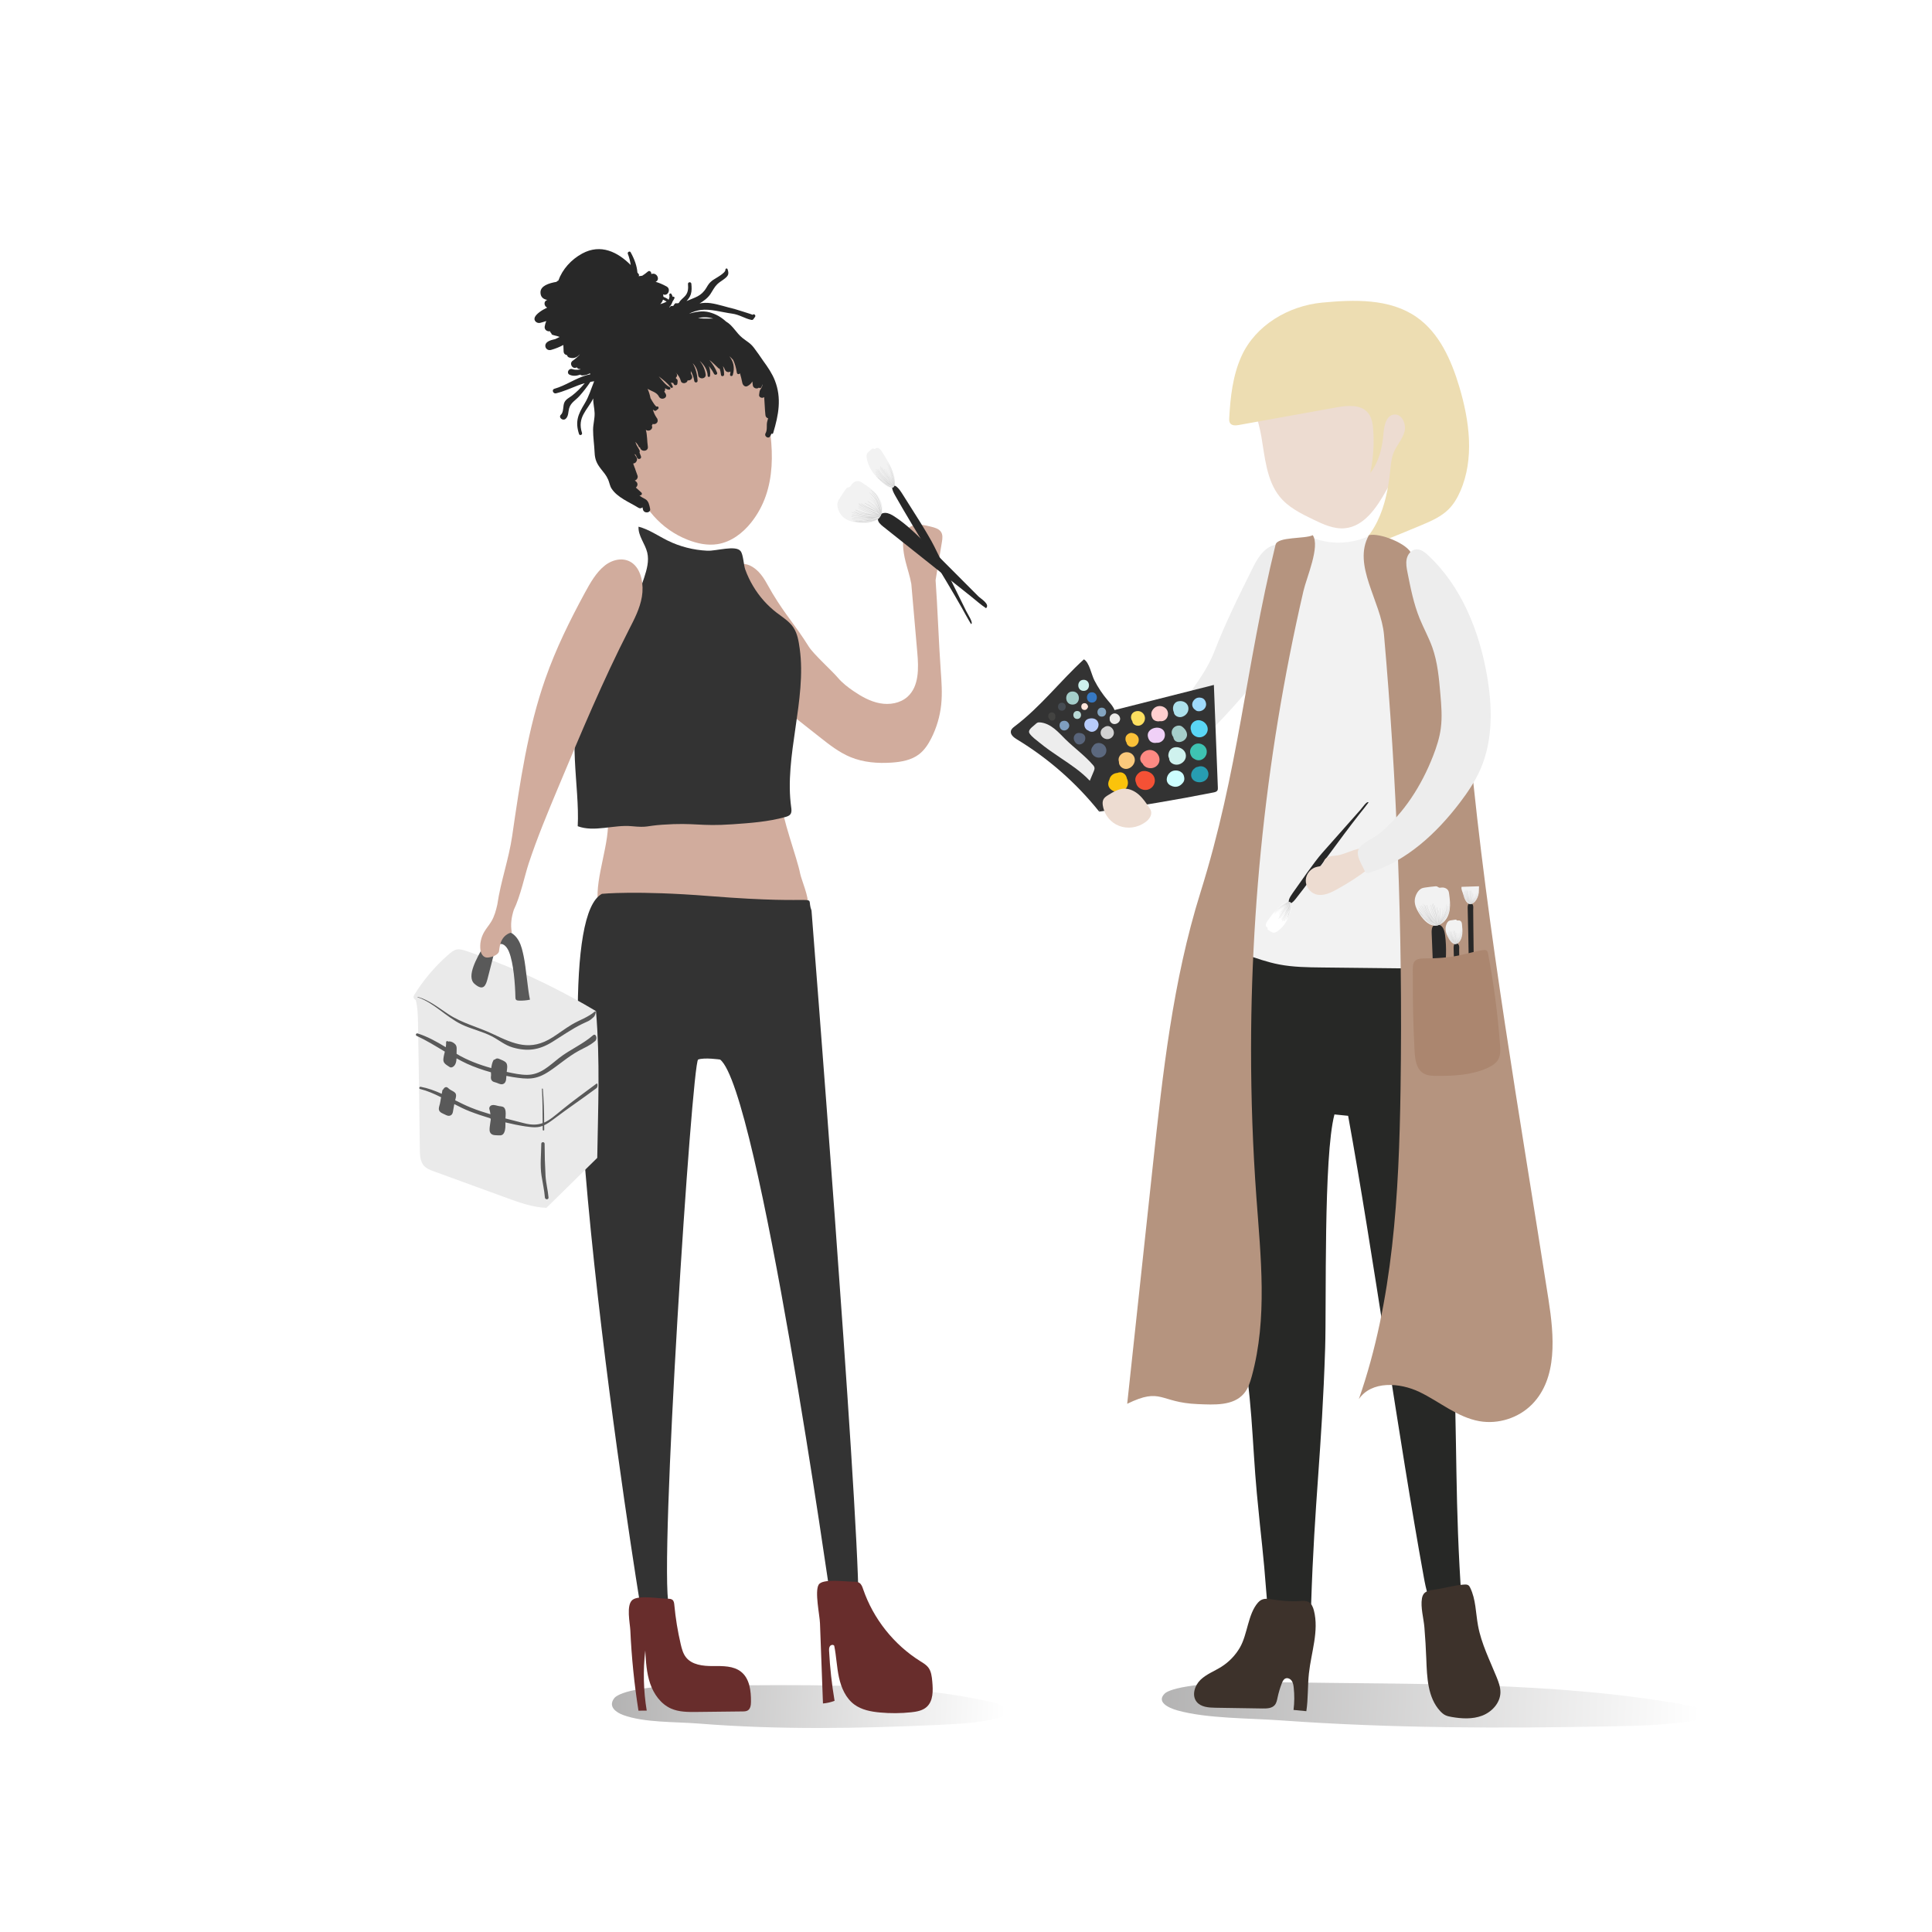 <?xml version="1.0" encoding="utf-8"?>
<!-- Generator: Adobe Illustrator 27.5.0, SVG Export Plug-In . SVG Version: 6.00 Build 0)  -->
<svg version="1.1" xmlns="http://www.w3.org/2000/svg" xmlns:xlink="http://www.w3.org/1999/xlink" x="0px" y="0px"
	 viewBox="0 0 1122 1122" style="enable-background:new 0 0 1122 1122;" xml:space="preserve">
<g id="background">
	<rect y="0" style="fill:#FFFFFF;" width="1122" height="1122"/>
</g>
<g id="object">
	<defs>
		<filter id="Adobe_OpacityMaskFilter" filterUnits="userSpaceOnUse" x="674.716" y="976.884" width="314.629" height="26.372">
			<feFlood  style="flood-color:white;flood-opacity:1" result="back"/>
			<feBlend  in="SourceGraphic" in2="back" mode="normal"/>
		</filter>
	</defs>
	<mask maskUnits="userSpaceOnUse" x="674.716" y="976.884" width="314.629" height="26.372" id="SVGID_1_">
		<g style="filter:url(#Adobe_OpacityMaskFilter);">
			<defs>
				
					<filter id="Adobe_OpacityMaskFilter_00000068650409906206488170000017167567872366285477_" filterUnits="userSpaceOnUse" x="674.716" y="976.884" width="314.629" height="26.372">
					<feFlood  style="flood-color:white;flood-opacity:1" result="back"/>
					<feBlend  in="SourceGraphic" in2="back" mode="normal"/>
				</filter>
			</defs>
			<mask maskUnits="userSpaceOnUse" x="674.716" y="976.884" width="314.629" height="26.372" id="SVGID_1_">
				<g style="filter:url(#Adobe_OpacityMaskFilter_00000068650409906206488170000017167567872366285477_);">
				</g>
			</mask>
			
				<linearGradient id="SVGID_00000155116069840430046150000017894697677087570603_" gradientUnits="userSpaceOnUse" x1="2493.319" y1="2042.966" x2="2722.133" y2="2042.966" gradientTransform="matrix(1.373 0.07 -0.041 0.804 -2665.473 -836.322)">
				<stop  offset="0" style="stop-color:#FFFFFF"/>
				<stop  offset="1" style="stop-color:#000000"/>
			</linearGradient>
			<path style="mask:url(#SVGID_1_);fill:url(#SVGID_00000155116069840430046150000017894697677087570603_);" d="M676.492,983.448
				c-5.012,4.794,1.576,8.282,7.452,9.91c17.044,4.724,41.459,4.414,59.874,5.743c64.078,4.622,128.429,4.728,192.382,3.465
				c15.873-0.313,31.904-0.726,46.974-3.265c2.05-0.345,4.22-0.79,5.383-1.825c1.702-1.515,0.46-3.758-1.92-5.07
				s-5.584-1.917-8.667-2.465c-75.479-13.406-155.972-11.718-233.615-12.963C687.383,976.064,677.881,982.119,676.492,983.448z"/>
		</g>
	</mask>
	
		<linearGradient id="SVGID_00000005964235559064339590000005856800018683105726_" gradientUnits="userSpaceOnUse" x1="2493.319" y1="2042.966" x2="2722.133" y2="2042.966" gradientTransform="matrix(1.373 0.07 -0.041 0.804 -2665.473 -836.322)">
		<stop  offset="0" style="stop-color:#272525"/>
		<stop  offset="1" style="stop-color:#FFFFFF"/>
	</linearGradient>
	<path style="opacity:0.35;fill:url(#SVGID_00000005964235559064339590000005856800018683105726_);" d="M676.492,983.448
		c-5.012,4.794,1.576,8.282,7.452,9.91c17.044,4.724,41.459,4.414,59.874,5.743c64.078,4.622,128.429,4.728,192.382,3.465
		c15.873-0.313,31.904-0.726,46.974-3.265c2.05-0.345,4.22-0.79,5.383-1.825c1.702-1.515,0.46-3.758-1.92-5.07
		s-5.584-1.917-8.667-2.465c-75.479-13.406-155.972-11.718-233.615-12.963C687.383,976.064,677.881,982.119,676.492,983.448z"/>
	<defs>
		
			<filter id="Adobe_OpacityMaskFilter_00000118390203989789431800000010548947705649398159_" filterUnits="userSpaceOnUse" x="355.371" y="978.648" width="228.864" height="24.877">
			<feFlood  style="flood-color:white;flood-opacity:1" result="back"/>
			<feBlend  in="SourceGraphic" in2="back" mode="normal"/>
		</filter>
	</defs>
	
		<mask maskUnits="userSpaceOnUse" x="355.371" y="978.648" width="228.864" height="24.877" id="SVGID_00000105408777068763782870000012034569974678613420_">
		<g style="filter:url(#Adobe_OpacityMaskFilter_00000118390203989789431800000010548947705649398159_);">
			<defs>
				
					<filter id="Adobe_OpacityMaskFilter_00000089574153591636554500000006062755414705876899_" filterUnits="userSpaceOnUse" x="355.371" y="978.648" width="228.864" height="24.877">
					<feFlood  style="flood-color:white;flood-opacity:1" result="back"/>
					<feBlend  in="SourceGraphic" in2="back" mode="normal"/>
				</filter>
			</defs>
			
				<mask maskUnits="userSpaceOnUse" x="355.371" y="978.648" width="228.864" height="24.877" id="SVGID_00000105408777068763782870000012034569974678613420_">
				<g style="filter:url(#Adobe_OpacityMaskFilter_00000089574153591636554500000006062755414705876899_);">
				</g>
			</mask>
			
				<linearGradient id="SVGID_00000122683699501286596050000005212308932298036366_" gradientUnits="userSpaceOnUse" x1="636.597" y1="2066.729" x2="865.403" y2="2066.729" gradientTransform="matrix(0.999 0.051 -0.041 0.804 -195.034 -709.889)">
				<stop  offset="0" style="stop-color:#FFFFFF"/>
				<stop  offset="1" style="stop-color:#000000"/>
			</linearGradient>
			
				<path style="mask:url(#SVGID_00000105408777068763782870000012034569974678613420_);fill:url(#SVGID_00000122683699501286596050000005212308932298036366_);" d="
				M356.71,986.226c-3.715,4.86,1.032,8.254,5.285,9.799c12.339,4.483,30.113,3.833,43.497,4.904
				c46.572,3.726,93.406,2.935,139.969,0.782c11.557-0.534,23.23-1.17,34.234-3.918c1.497-0.374,3.083-0.848,3.943-1.899
				c1.26-1.538,0.387-3.762-1.327-5.04s-4.038-1.838-6.274-2.342c-54.747-12.344-113.354-9.536-169.846-9.698
				C364.74,978.696,357.74,984.879,356.71,986.226z"/>
		</g>
	</mask>
	
		<linearGradient id="SVGID_00000039816370920331417640000018235632624231585925_" gradientUnits="userSpaceOnUse" x1="636.597" y1="2066.729" x2="865.403" y2="2066.729" gradientTransform="matrix(0.999 0.051 -0.041 0.804 -195.034 -709.889)">
		<stop  offset="0" style="stop-color:#272525"/>
		<stop  offset="1" style="stop-color:#FFFFFF"/>
	</linearGradient>
	<path style="opacity:0.35;fill:url(#SVGID_00000039816370920331417640000018235632624231585925_);" d="M356.71,986.226
		c-3.715,4.86,1.032,8.254,5.285,9.799c12.339,4.483,30.113,3.833,43.497,4.904c46.572,3.726,93.406,2.935,139.969,0.782
		c11.557-0.534,23.23-1.17,34.234-3.918c1.497-0.374,3.083-0.848,3.943-1.899c1.26-1.538,0.387-3.762-1.327-5.04
		s-4.038-1.838-6.274-2.342c-54.747-12.344-113.354-9.536-169.846-9.698C364.74,978.696,357.74,984.879,356.71,986.226z"/>
	<g>
		<g>
			<path style="fill:#D1AC9D;" d="M464.704,507.406c-1.761-9.263-10.965-33.189-10.981-42.617
				c-0.016-9.094,1.266-13.055-6.643-18.681c-11.777-8.377-18.976,4.719-32.999,4.917c-21.063,0.295-31.559-2.658-50.61,6.33
				c-4.448,2.098-9.15,4.98-10.468,9.718c-0.647,2.331-0.369,4.805-0.085,7.207c1.715,14.508-7.409,35.208-5.694,49.716
				c0.332,2.805,0.696,5.707,2.164,8.12c1.496,2.458,3.985,4.142,6.544,5.458c10.173,5.232,22.089,5.676,33.52,5.258
				c15.343-0.562,30.784-2.518,45.195-7.813c7.362-2.705,14.384-6.253,21.308-9.939c3.64-1.937,11.617,3.604,13.02-0.274
				C470.074,521.77,465.307,510.579,464.704,507.406z"/>
		</g>
		<g>
			<g>
				<path style="fill:#333333;" d="M471.282,528.818c-4.108-10.843,11.302-2.817-59.365-8.435
					c-42.136-3.349-62.352-1.29-62.352-1.29c-41.585,22.22,22.318,413.5,22.318,413.5h16.599
					c-5.928-21.573,13.405-315.926,16.962-317.263c3.557-1.336,12.759,0,12.759,0c22.245,17.423,64.326,314.32,64.326,314.32
					l16.001-0.81C498.314,870.687,471.282,528.818,471.282,528.818z"/>
			</g>
			<g>
				<path style="fill:#D1AC9D;" d="M444.15,230.123c-3.372-21.899-25.198-36.713-48.749-33.086
					c-23.551,3.626-39.909,24.319-36.537,46.219c0.563,3.657,1.682,7.093,3.196,10.302c0.169,0.854,0.324,1.733,0.451,2.656
					c1.093,7.918,2.676,15.818,5.422,23.373c5.343,14.7,15.362,27.597,31.54,33.936c5.389,2.111,11.405,3.425,17.31,2.472
					c7.942-1.281,14.606-6.492,19.349-12.416c15.666-19.569,13.361-44.999,8.413-68.572
					C444.51,233.388,444.403,231.761,444.15,230.123z"/>
			</g>
		</g>
		<g>
			<path style="fill:#D1AC9D;" d="M546.251,308.583c-1.229-1.545-3.369-2.156-5.334-2.658c-3.99-1.02-8.445-2.001-11.851-0.236
				c-3.764,1.951-4.762,6.527-4.642,10.654c0.096,3.273,0.677,6.561,1.489,9.807c1.084,4.337,2.575,8.628,3.333,12.995
				c1.049,11.773,2.427,28.098,3.475,39.859c0.81,9.085,1.079,19.624-5.736,25.685c-4.247,3.776-10.449,4.775-16.034,3.725
				c-5.585-1.051-10.661-3.917-15.354-7.122c-3.288-2.246-6.474-4.705-9.04-7.749c-3.32-3.939-14.1-13.631-16.837-17.995
				c-8.266-13.18-13.055-17.624-21.098-30.94c-2.935-4.86-5.23-10.329-9.609-13.943c-11.59-9.565-19.358,4.806-21.22,14.778
				c-2.112,11.314,0.654,23.408,6.266,33.332c8.34,14.747,21.977,25.622,35.279,36.114c5.599,4.416,11.197,8.832,16.796,13.248
				c5.571,4.394,11.235,8.843,17.794,11.548c7.519,3.101,15.859,3.743,23.973,3.185c5.593-0.384,11.403-1.425,15.849-4.84
				c3.12-2.397,5.328-5.79,7.103-9.3c3.08-6.091,5.039-12.746,5.749-19.534c0.69-6.603,0.208-13.266-0.274-19.887
				c-1.085-14.882-1.896-37.524-2.982-52.407c1.23-7.427,2.46-14.854,3.69-22.281C547.368,312.604,547.634,310.323,546.251,308.583z
				"/>
		</g>
		<g>
			<path style="fill:#282828;" d="M313.748,187.494c1.199-0.308,2.358-0.678,3.511-1.05c-0.407,0.952-0.742,1.978-0.927,3.156
				c-0.316,2.007,1.571,3.076,3.079,2.763c0.107,0.463,0.364,0.892,0.788,1.246c0.044,0.358,0.228,0.682,0.638,0.827
				c0.886,0.311,1.757,0.514,2.629,0.717c0.615,0.211,1.152,0.376,1.516,0.503c-0.84,0.483-1.709,0.917-2.598,1.31
				c-1.664,0.381-3.356,0.704-4.679,1.804c-2.233,1.855-0.481,5.219,2.311,4.442c2.564-0.711,4.955-1.68,7.152-2.867
				c0.014,1.326,0.068,2.604,0.152,3.812c0.09,1.294,0.982,1.946,1.973,2.082c0.169,0.632,0.595,1.203,1.385,1.421
				c2.883,0.797,4.431-0.255,5.921-1.76c0.038-0.005,0.074-0.01,0.112-0.016c-1.142,1.26-2.458,2.469-4.152,3.645
				c-2.088,1.45-0.324,4.913,2.065,3.964c0.112-0.044,0.206-0.103,0.316-0.149c0.438,0.689,1.232,1.137,2.197,0.977
				c-0.111,0.075-0.207,0.165-0.294,0.261c-1.581,0.253-3.096,0.268-4.413-0.201c-2.156-0.766-3.746,2.308-1.573,3.273
				c2.145,0.951,4.091,0.583,6.161-0.08c0.351,0.304,0.815,0.497,1.413,0.452c1.659-0.128,2.994-0.566,4.129-1.214
				c0.106,0.178,0.197,0.366,0.313,0.538c-0.727,0.154-1.462,0.324-2.215,0.538c-6.448,1.823-12.19,6.06-18.695,7.891
				c-1.761,0.497-0.761,3.06,0.963,2.641c4.374-1.065,8.418-2.922,12.594-4.54c1.441-0.559,2.772-0.983,4.069-1.34
				c-2.311,2.745-4.841,5.296-7.49,7.291c-1.518,1.143-3.323,1.938-4.245,3.697c-1.067,2.041-0.347,5.665-2.072,7.269
				c-1.723,1.602,1.083,3.954,2.787,2.368c1.653-1.538,1.355-3.965,1.946-6.019c0.979-3.399,3.709-4.62,5.932-7.093
				c2.346-2.609,4.475-5.38,6.406-8.283c0.721-0.138,1.468-0.246,2.207-0.361c-0.008,0.019-0.019,0.038-0.027,0.057
				c-1.804,4.44-2.973,8.715-5.495,12.866c-3.862,6.354-5.623,10.429-3.278,17.725c0.363,1.13,2.095,0.496,1.732-0.632
				c-2.941-9.148,3.03-13.05,6.527-20.033c-0.081,2.974,0.683,5.522,0.797,8.477c0.125,3.205-0.875,6.46-0.887,9.657
				c-0.018,4.324,0.683,8.818,0.874,13.16c0.18,4.086,1.16,6.372,3.62,9.554c1.929,2.491,3.018,3.546,4.258,6.298
				c0.7,1.551,0.971,3.622,1.912,5.104c3.372,5.31,10.502,8.011,15.638,11.229c0.943,0.591,1.805,0.334,2.374-0.277
				c0.107,0.415,0.196,0.832,0.257,1.177c0.473,2.659,4.714,2.263,4.171-0.339c-0.418-2.001-0.824-4.401-2.716-5.535
				c-1.262-0.758-2.387-1.111-3.41-2.202c0.175-0.016,0.352-0.03,0.526-0.046c0.798-0.068,1.129-1.099,0.523-1.62
				c-1.116-0.957-2.152-1.917-3.18-2.877c0.987-0.816,1.405-2.375,0.154-3.475c-0.265-0.233-0.522-0.422-0.784-0.637
				c1.145-0.269,2.007-1.609,1.589-2.821c-0.417-1.208-0.847-2.384-1.275-3.561c-0.015-0.206-0.065-0.419-0.211-0.634
				c-0.01-0.016-0.023-0.031-0.033-0.049c-0.344-0.937-0.68-1.866-1.019-2.792c0.412-0.037,0.82-0.158,1.174-0.409
				c0.201-0.101,0.364-0.266,0.481-0.468c0.612-0.714,0.87-1.737,0.253-2.756c-0.399-0.659-0.862-1.352-1.291-2.025
				c0.061,0.056,0.104,0.124,0.167,0.179c0.227,0.2,0.463,0.322,0.698,0.396c0.274,0.576,0.548,1.143,0.823,1.729
				c0.637,1.359,2.766,0.641,2.228-0.812c-0.273-0.734-0.553-1.451-0.831-2.171c0.187-0.518,0.193-1.107-0.15-1.661
				c-0.57-0.923-1.095-1.832-1.581-2.745c-0.246-0.618-0.487-1.234-0.73-1.847c0.821,0.805,1.545,1.676,1.981,2.747
				c0.158,0.389,0.451,0.508,0.747,0.525c0.564,2.784,5.009,2.399,4.565-0.494c-0.488-3.162-0.306-6.702-1.184-9.795
				c1.749,1.476,4.553-0.469,3.462-2.38c0.249-0.277,0.417-0.625,0.499-0.993c1.576,0.538,3.478-0.778,2.809-2.731
				c-0.017-0.054-0.036-0.109-0.055-0.162c-0.106-0.314-0.273-0.563-0.468-0.768c-1.038-1.501-1.68-3.067-2.148-4.664
				c0.293,0.215,0.577,0.434,0.919,0.624c0.277,0.152,0.705,0.121,0.953-0.077c0.382-0.31,0.764-0.62,1.147-0.928
				c0.653-0.528,0.119-1.815-0.724-1.391c-0.56,0.284-2.118-2.153-3.668-4.856c-0.359-1.841-0.862-3.662-1.702-5.434
				c2.301,1.404,5.349,1.951,6.578,4.477c1.185,2.432,5.184,1.001,3.987-1.454c-0.255-0.524-0.562-0.975-0.878-1.413
				c0.474-0.541,0.677-1.262,0.425-2.022c0.727,0.502,1.505,0.885,2.423,0.889c0.797,0.003,1.001-1.234,0.283-1.528
				c-2.113-0.867-4.457-3.985-6.338-6.195c2.529,1.908,5.015,3.85,7.05,6.449c0.424,0.542,1.388,0.107,1.107-0.578
				c-0.347-0.842-0.762-1.608-1.208-2.34c0.085,0.035,0.161,0.084,0.248,0.117c0.411,0.156,0.799,0.174,1.159,0.124
				c0.143,0.203,0.274,0.413,0.348,0.641c0.326,1.003,2.028,0.933,2.136-0.173c0.043-0.444,0.087-0.888,0.13-1.332
				c0.055-0.562-0.153-1.314-0.767-1.519c-0.047-0.015-0.121-0.062-0.17-0.08c-0.012-0.083,0.023-0.15,0.003-0.235
				c-0.023-0.099-0.066-0.178-0.09-0.273c0.681-0.611,1.024-1.58,0.341-2.51c-0.163-0.223-0.351-0.416-0.518-0.635
				c1.436,1.41,2.565,3.028,3.081,5.019c0.523,2.018,3.738,1.454,3.905-0.357c1.497,0.29,3.246-0.928,2.519-2.762
				c-0.185-0.466-0.41-0.844-0.607-1.283c-0.017-0.463-0.004-0.978-0.048-1.403c0.949,1.631,1.661,3.526,2.028,5.808
				c0.196,1.217,1.99,1.097,1.925-0.156c-0.178-3.457-1.013-7.164-2.853-10.19c1.676,1.728,2.865,3.912,3.186,6.875
				c0.304,2.799,4.734,2.415,4.346-0.353c-0.427-3.046-1.665-5.659-3.429-7.885c2.645,2.492,4.52,5.367,4.613,8.728
				c0.021,0.775,1.27,0.84,1.36,0.073c0.251-2.11-0.028-4.005-0.659-5.737c1.111,1.367,2.139,2.815,2.949,4.45
				c0.538,1.087,2.288,0.517,1.814-0.661c-1.028-2.562-2.582-5.044-4.462-7.32c1.858,1.343,3.497,3.156,5.252,4.77
				c0.22,0.204,0.457,0.273,0.679,0.253c0.378,1.057,0.652,2.224,0.782,3.546c0.116,1.178,1.81,1.007,1.808-0.147
				c-0.002-1.879-0.259-3.482-0.685-4.906c0.492,0.681,0.915,1.377,1.187,2.102c0.532,1.423,2.12,1.676,3.202,1.087
				c-0.02,0.543-0.094,1.105-0.228,1.69c-0.236,1.027,1.296,1.275,1.58,0.301c1.313-4.501,0.258-8.025-2.021-10.922
				c0.83,0.709,1.589,1.429,2.226,2.179c1.041,2.174,1.728,4.625,2.151,7.398c0.158,1.04,1.426,1.066,1.798,0.309
				c0.521,1.739,0.953,3.598,1.385,5.642c0.259,1.221,1.496,2.559,2.911,1.865c1.339-0.656,2.278-1.594,2.904-2.715
				c0.1,0.687,0.199,1.373,0.251,2.101c0.126,1.738,2.299,2.555,3.56,1.474c0.395,0.368,1.052,0.438,1.404-0.204
				c0.341-0.617,0.535-1.232,0.751-1.846c-0.092,0.578-0.219,1.146-0.443,1.684c-0.35,0.838-1.024,1.516-1.283,2.392
				c-0.179,0.6-0.125,1.247-0.278,1.861c-0.453,1.807,1.786,2.567,2.923,1.607c0.297,3.497,0.34,7.029,0.721,10.486
				c0.114,1.042,0.781,1.645,1.56,1.853c-0.152,0.524-0.294,1.035-0.452,1.571c-0.731,2.479,0.246,4.901-1.112,7.257
				c0.007-0.002,0.016-0.003,0.023-0.006c-0.038,0.095-0.11,0.159-0.129,0.267c-0.009,0.045-0.017,0.089-0.024,0.134
				c-0.258,1.45,1.878,2.752,2.798,1.338c0.367-0.564,0.618-1.133,0.827-1.704c0.289,0.281,0.836,0.24,0.992-0.281
				c3.193-10.613,5.011-20.31,0.977-30.604c-1.55-3.953-4.098-7.737-6.657-11.214c-1.806-2.701-3.814-5.521-5.513-7.765
				c-2.125-2.805-3.99-3.533-6.755-5.773c-3.516-2.852-5.486-7.178-9.468-9.468c-2.705-2.47-5.723-4.291-9.618-5.329
				c-4.077-1.085-7.955-0.259-11.841,0.804c2.129-1.006,4.358-1.809,6.782-2.143c5.59-0.773,12.349,1.32,18.247,2.115
				c4.334,0.584,7.398,2.893,11.288,3.656c0.352,0.069,0.795-0.057,1.015-0.358l0.996-1.364c0.721-0.991-0.592-2.113-1.451-1.233
				c0.2-0.205-10.877-3.508-10.412-3.402c-4.586-1.029-9.228-2.697-13.822-3.366c-2.282-0.332-4.439-0.227-6.512,0.156
				c2.469-1.472,4.766-3.125,6.37-5.545c1.294-1.955,2.178-3.909,3.888-5.602c1.313-1.299,3.12-2.27,4.413-3.336
				c2.069-1.707,2.513-2.635,1.597-5.41c-0.229-0.699-1.307-0.441-1.246,0.274c0.179,2.074-6.31,5.241-7.724,6.381
				c-1.715,1.383-2.203,2.245-3.331,4.129c-3.06,5.111-6.599,5.506-11.507,7.738c0.997-1.186,1.969-2.365,2.467-3.942
				c0.623-1.977,0.501-4.09,0.312-6.124c-0.117-1.258-2.053-1.099-1.954,0.159c0.188,2.403,0.167,4.634-1.421,6.635
				c-0.902,1.138-2.14,1.981-3.059,3.111c-0.329,0.403-0.619,0.856-0.896,1.322c-0.366,0.054-0.734,0.107-1.101,0.161
				c-0.507-0.234-1.149-0.03-1.39,0.487l-0.811,1.128c-0.627-0.4-1.68,0.008-1.941,0.68c-0.1-0.006-0.199-0.011-0.301-0.018
				c0.976-1.092,1.647-2.225,1.977-3.384c0.404-0.561,0.775-1.167,1.082-1.862c0.279-0.635-0.516-1.222-1.009-0.793
				c-0.149-0.564-0.389-1.132-0.762-1.703c-0.459-0.702-1.386-0.075-1.209,0.63c0.234,0.944,0.016,1.909-0.5,2.883
				c-0.037-0.232-0.152-0.452-0.398-0.604c-0.817-0.504-1.68-0.878-2.535-1.275c-0.01-0.469-0.078-0.937-0.191-1.405
				c2.768,1.348,4.824-3.054,2.041-4.58c-2.328-1.277-4.421-2.153-6.39-2.703c2.732-1.044,0.991-5.35-2.03-4.646
				c-0.162,0.039-0.327,0.058-0.49,0.095c0.216-1.095-0.938-2.307-1.962-1.406c-1.029,0.907-2.132,1.692-3.269,2.425
				c-0.699,0.112-1.404,0.18-2.104,0.277c0.256-0.349,0.374-0.794,0.063-1.196c-0.246-0.318-0.508-0.628-0.763-0.944
				c-0.273-3.662-1.574-7.496-3.918-11.753c-0.521-0.949-2.02-0.107-1.648,0.857c0.894,2.314,1.377,4.461,1.668,6.532
				c-7.51-7.52-17.356-12.524-28.159-6.662c-6.381,3.463-11.497,9.132-13.854,15.694c-0.159,0.081-0.322,0.147-0.479,0.232
				c-0.271,0.143-0.45,0.33-0.615,0.521c-4.588,0.778-9.316,2.384-9.29,6.119c0.02,2.819,1.761,4.017,4.062,4.38
				c-0.064,0.022-0.134,0.024-0.198,0.046c-2.297,0.77-1.728,3.689,0.038,4.4c-3.25,1.53-6.205,3.599-7.128,5.472
				C309.636,186.177,311.757,188.006,313.748,187.494z M405.378,184.767c2.941-0.766,5.977-0.629,8.833,0.224
				c-1.965-0.048-3.945,0.038-5.751-0.01C407.422,184.953,406.397,184.873,405.378,184.767z M383.48,176.624
				c0.309-0.372,0.619-0.742,0.87-1.128c0.333-0.51,0.536-1.01,0.689-1.507c0.688,0.34,1.368,0.718,2.042,1.154
				c0.039,0.026,0.071-0.002,0.109,0.015C386.054,175.764,384.823,176.26,383.48,176.624z"/>
		</g>
		<g>
			<path style="fill:#333333;" d="M464.425,376.682c-0.603-4.254-1.264-8.667-3.639-12.247c-2.409-3.631-6.28-5.962-9.74-8.611
				c-5.502-4.211-10.147-9.51-13.691-15.458c-1.813-3.041-3.34-6.252-4.546-9.581c-0.983-2.711-1.092-8.614-2.694-10.704
				c-2.813-3.67-14.05-0.006-19.353-0.253c-8.013-0.372-15.96-2.376-23.148-5.946c-5.569-2.766-10.772-6.46-16.793-8.016
				c-0.292,5.336,3.832,9.86,5.071,15.06c1.147,4.814-0.253,9.838-1.79,14.543c-4.219,12.911-9.572,25.482-16.453,37.192
				c-6.24,10.619-13.732,20.531-19,31.664c-9.878,20.876-1.862,52.436-3.143,75.495c9.592,3.611,21.104-0.993,31.307-0.008
				c9.563,0.923,8.191-0.189,17.775-0.856c19.418-1.352,21.372,1.1,40.79-0.252c10.325-0.719,20.733-1.452,30.705-4.226
				c1.092-0.304,2.254-0.684,2.929-1.593c0.825-1.111,0.669-2.642,0.475-4.012C455.311,439.41,468.6,406.145,464.425,376.682z"/>
		</g>
		<g>
			<path style="fill:#682D2C;" d="M387.819,928.47c0.954,0.001,1.996,0.032,2.725,0.647c0.821,0.692,0.967,1.879,1.067,2.948
				c0.716,7.714,1.968,15.378,3.743,22.919c0.615,2.611,1.33,5.287,2.972,7.409c3.496,4.518,9.973,5.196,15.686,5.167
				c5.713-0.029,11.988-0.214,16.433,3.375c4.899,3.956,5.737,11.028,5.68,17.325c-0.017,1.876-0.25,4.064-1.842,5.056
				c-0.887,0.552-1.991,0.581-3.036,0.592c-8.866,0.1-17.731,0.2-26.597,0.299c-5.071,0.057-10.325,0.078-14.96-1.979
				c-5.936-2.634-10.022-8.396-12.122-14.541c-2.1-6.145-2.473-12.725-2.829-19.209c-1.34,11.611-1.056,23.409,0.842,34.942
				c-1.598,0.014-3.197,0.028-4.795,0.042c-2.436-15.412-4.009-30.96-4.716-46.548c-0.192-4.242-2.556-14.819,1.253-17.802
				C371.049,926.196,383.208,928.465,387.819,928.47z"/>
		</g>
		<g>
			<path style="fill:#682D2C;" d="M495.333,918.543c1.319-0.008,2.732,0.012,3.815,0.765c1.162,0.809,1.655,2.257,2.115,3.596
				c5.893,17.184,17.837,32.226,33.24,41.859c1.634,1.022,3.345,2.019,4.536,3.535c1.793,2.283,2.121,5.353,2.381,8.244
				c0.47,5.228,0.63,11.292-3.287,14.786c-2.392,2.134-5.755,2.73-8.943,3.07c-6.047,0.646-12.159,0.687-18.214,0.121
				c-5.212-0.487-10.591-1.508-14.807-4.612c-4.98-3.666-7.633-9.743-8.947-15.786c-1.314-6.043-1.507-12.282-2.738-18.342
				c-0.525-0.836-1.926-0.581-2.493,0.227c-0.568,0.808-0.545,1.876-0.494,2.862c0.499,9.678,1.562,19.327,3.181,28.882
				c-2.162,0.821-4.439,1.341-6.743,1.538c-0.577-15.523-1.154-31.046-1.731-46.569c-0.179-4.811-3.145-18.362-0.784-22.39
				C477.604,916.604,490.819,918.57,495.333,918.543z"/>
		</g>
		<g>
			<g>
				<path style="fill:#282828;" d="M538.497,316.554c-5.944-5.961-11.946-11.969-18.997-16.568
					c-1.666-1.086-3.493-2.122-5.482-2.126c-1.989-0.004-4.111,1.407-4.197,3.394c-0.081,1.866,1.522,3.319,2.984,4.482
					c17.091,13.59,34.182,27.179,51.272,40.769c2.813,2.237,5.57,4.748,8.566,6.707c2.462-2.348-3.063-5.485-4.555-6.983
					c-3.286-3.299-6.576-6.594-9.863-9.891C551.648,329.742,545.072,323.148,538.497,316.554z"/>
			</g>
			<g>
				<g>
					<path style="fill:#F2F2F2;" d="M486.617,291.255c0.224-0.6,0.562-1.15,0.903-1.692c1.166-1.854,2.388-3.672,3.662-5.453
						c0.236-0.329,0.485-0.668,0.838-0.867c0.448-0.252,1.007-0.249,1.449-0.51c0.45-0.267,0.703-0.759,0.995-1.192
						c0.973-1.447,2.773-2.444,4.469-2.043c0.764,0.181,1.439,0.617,2.095,1.047c2.765,1.813,5.541,3.69,7.723,6.174
						s3.739,5.678,3.611,8.982c-0.025,0.639-0.103,1.226-0.218,1.775c-0.329,1.566-1.006,2.78-1.93,3.704
						c-3.096,3.095-8.927,2.965-13.484,2.146c-2.737-0.492-5.511-1.433-7.471-3.405c-0.949-0.956-1.672-2.121-2.201-3.36
						C486.343,294.888,485.982,292.96,486.617,291.255z"/>
				</g>
				<g>
					<path style="fill:#D6D6D6;" d="M504.891,303.003c1.932-0.283,3.629-0.995,5.322-1.823c0.924-0.924,1.601-2.138,1.93-3.704
						c-0.025-1.063-0.128-2.129-0.378-3.158c-0.336-1.386-0.879-2.767-1.41-4.089c-0.453-1.129-0.944-2.203-1.731-3.148
						c-0.789-0.948-1.841-1.797-2.87-2.477c-0.068-0.045-0.124,0.063-0.06,0.109c1.063,0.768,2.199,1.741,2.963,2.812
						c0.709,0.995,1.161,2.123,1.576,3.264c0.433,1.19,0.907,2.395,1.199,3.628c0.277,1.171,0.346,2.375,0.355,3.575
						c-0.262-2.041-0.767-4.003-1.572-5.933c-0.455-1.092-0.895-2.233-1.49-3.258c-0.593-1.022-1.364-1.893-2.177-2.743
						c-0.071-0.074-0.178,0.04-0.11,0.115c0.779,0.857,1.517,1.738,2.075,2.758c0.599,1.094,1.047,2.32,1.504,3.48
						c0.445,1.132,0.781,2.27,1.033,3.427c-0.079-0.27-0.164-0.54-0.262-0.81c-0.435-1.195-0.826-2.392-1.354-3.552
						c-1.006-2.205-2.518-3.958-4.455-5.387c-0.062-0.046-0.14,0.062-0.08,0.109c2.037,1.591,3.516,3.549,4.495,5.948
						c0.467,1.144,0.85,2.313,1.258,3.479c0.097,0.277,0.175,0.557,0.243,0.837c-0.027-0.056-0.055-0.113-0.082-0.169
						c-0.464-0.968-0.878-1.958-1.375-2.91c-0.46-0.882-0.92-1.815-1.547-2.592c-0.692-0.858-1.509-1.612-2.317-2.358
						c-0.034-0.031-0.082,0.019-0.049,0.052c0.729,0.712,1.453,1.429,2.092,2.224c0.672,0.835,1.152,1.836,1.633,2.79
						c0.35,0.694,0.657,1.408,0.976,2.116c-0.311-0.524-0.631-1.043-0.964-1.549c-0.543-0.826-1.073-1.714-1.738-2.447
						c-0.693-0.763-1.507-1.362-2.341-1.958c-0.025-0.017-0.055,0.025-0.031,0.042c0.848,0.637,1.678,1.279,2.359,2.1
						c0.627,0.755,1.135,1.65,1.654,2.483c0.633,1.019,1.388,2.128,1.916,3.288c-0.219-0.305-0.463-0.592-0.713-0.883
						c-0.612-0.713-1.132-1.493-1.773-2.185c-1.306-1.407-2.978-2.438-4.607-3.429c-0.09-0.055-0.168,0.087-0.079,0.143
						c1.561,0.979,3.176,1.994,4.428,3.362c0.635,0.694,1.146,1.476,1.738,2.202c0.381,0.467,0.725,0.922,1.039,1.419
						c-0.01-0.005-0.019-0.011-0.029-0.016c-0.208-0.186-0.414-0.372-0.62-0.559c-0.524-0.828-1.131-1.598-1.85-2.302
						c-1.257-1.231-2.641-1.883-4.28-2.48c-0.081-0.03-0.112,0.1-0.033,0.129c0.8,0.299,1.65,0.595,2.388,1.03
						c0.751,0.444,1.358,1.04,1.958,1.665c0.382,0.397,0.718,0.819,1.038,1.256c-0.701-0.624-1.42-1.227-2.216-1.75
						c-1.66-1.091-3.425-2.028-5.108-3.088c-0.115-0.072-0.214,0.11-0.102,0.183c1.595,1.042,3.259,1.979,4.846,3.031
						c0.818,0.543,1.576,1.161,2.319,1.802c0.167,0.144,0.328,0.294,0.488,0.448c-0.168-0.086-0.339-0.171-0.51-0.255
						c-0.925-0.578-1.902-1.085-2.876-1.572c-2.163-1.081-4.292-2.166-6.385-3.379c-0.085-0.049-0.158,0.083-0.074,0.133
						c1.991,1.191,4.005,2.282,6.076,3.327c-0.131-0.057-0.26-0.117-0.391-0.173c-2.359-1.022-4.741-2.006-7.003-3.231
						c-0.102-0.055-0.188,0.101-0.087,0.157c2.24,1.26,4.603,2.282,6.94,3.345c1.066,0.484,2.127,0.973,3.185,1.476
						c0.26,0.124,0.523,0.242,0.784,0.362c0.444,0.315,0.86,0.662,1.271,1.016c0.013,0.025,0.025,0.051,0.038,0.076
						c-0.314-0.114-0.628-0.228-0.942-0.342c-1.542-0.878-3.259-1.508-4.857-2.241c-2.114-0.971-4.191-2.017-6.246-3.106
						c-0.093-0.049-0.172,0.092-0.08,0.143c2.037,1.118,4.095,2.203,6.199,3.19c0.962,0.452,1.93,0.892,2.894,1.339
						c-0.814-0.247-1.628-0.495-2.437-0.763c-2.324-0.768-4.534-1.862-6.707-2.981c-0.087-0.045-0.16,0.087-0.074,0.133
						c2.094,1.12,4.228,2.234,6.473,3.023c1.107,0.389,2.218,0.747,3.34,1.088c0.316,0.096,0.629,0.207,0.941,0.323
						c-0.233-0.043-0.466-0.086-0.7-0.127c-1.164-0.204-2.313-0.466-3.455-0.771c-2.43-0.648-4.612-1.718-6.817-2.901
						c-0.055-0.03-0.101,0.054-0.047,0.085c2.03,1.135,4.05,2.21,6.287,2.883c1.13,0.34,2.275,0.637,3.432,0.865
						c0.401,0.079,0.803,0.153,1.204,0.23c-0.361-0.029-0.722-0.058-1.08-0.08c-1.337-0.083-2.682-0.224-3.996-0.487
						c-2.522-0.505-4.921-1.161-7.252-2.266c-0.132-0.063-0.243,0.135-0.111,0.199c2.34,1.132,4.752,1.817,7.292,2.347
						c0.114,0.024,0.229,0.042,0.344,0.064c-2.578-0.248-5.106-0.747-7.612-1.392c-0.081-0.021-0.111,0.103-0.031,0.125
						c4.167,1.146,8.476,1.811,12.802,1.857c0.352,0.029,0.704,0.054,1.054,0.071c-0.014,0-0.029,0.001-0.046,0.006
						c-0.125,0.043-0.251,0.083-0.376,0.125c-0.55-0.026-1.1-0.034-1.629-0.06c-1.389-0.067-2.781-0.137-4.168-0.234
						c-1.474-0.102-2.965-0.264-4.416-0.553c-1.489-0.296-2.836-0.906-4.159-1.634c-0.111-0.061-0.205,0.109-0.095,0.171
						c1.18,0.67,2.379,1.26,3.699,1.595c1.345,0.341,2.749,0.503,4.127,0.64c1.482,0.147,2.978,0.224,4.466,0.297
						c0.438,0.022,0.884,0.035,1.331,0.052c-0.097,0.031-0.194,0.06-0.292,0.09c-0.205,0.043-0.41,0.084-0.615,0.123
						c-1.918,0.074-3.869-0.057-5.706-0.305c-2.735-0.368-5.652-0.921-8.097-2.252c-0.087-0.048-0.162,0.088-0.075,0.135
						c2.557,1.392,5.51,2.03,8.377,2.414c0.648,0.087,1.296,0.149,1.945,0.194c-0.53,0.004-1.06,0.005-1.588-0.004
						c-2.844-0.046-5.66-0.609-8.412-1.283c-0.152-0.037-0.21,0.196-0.059,0.235c2.68,0.678,5.418,1.244,8.189,1.348
						c0.478,0.018,0.955,0.025,1.432,0.029c-0.744,0.05-1.492,0.08-2.248,0.086c-2.591,0.02-5.249-0.067-7.778-0.667
						c-0.12-0.029-0.166,0.156-0.047,0.185c2.542,0.631,5.221,0.747,7.831,0.754c1.175,0.003,2.368-0.025,3.554-0.124
						c-1.015,0.212-2.042,0.371-3.093,0.456c-2.614,0.213-5.253,0.142-7.872,0.097c-0.152-0.003-0.145,0.231,0.005,0.235
						c3.836,0.089,7.672,0.154,11.396-0.568c-0.634,0.181-1.273,0.347-1.917,0.484c-2.496,0.53-5.004,0.753-7.545,0.897
						c-0.077,0.004-0.074,0.123,0.003,0.12c2.603-0.104,5.183-0.281,7.74-0.811c1.269-0.263,2.533-0.615,3.763-1.024
						c0.044-0.015,0.093-0.03,0.138-0.045c-0.938,0.377-1.885,0.729-2.838,1.038c-1.365,0.442-2.74,0.689-4.134,0.869
						c-1.985,0.079-3.973,0.035-5.96-0.059c-0.143-0.007-0.136,0.213,0.005,0.221c1.116,0.064,2.231,0.111,3.346,0.129
						c-0.109,0.025-0.103,0.201,0.016,0.19c0.683-0.062,1.359-0.123,2.031-0.193c1.15-0.023,2.3-0.084,3.45-0.199
						c1.249-0.125,2.553-0.328,3.741-0.754c-1.089,0.428-2.207,0.74-3.37,0.913c-2.547,0.379-5.313,0.495-7.857,0.052
						c-0.12-0.021-0.168,0.162-0.047,0.185C499.454,303.445,502.269,303.387,504.891,303.003z M510.778,299.346
						c-0.006,0.003-0.012,0.006-0.018,0.009c-0.011-0.006-0.023-0.009-0.036-0.012C510.742,299.344,510.76,299.345,510.778,299.346z
						 M508.357,301.364c-1.297,0.522-2.725,0.745-4.107,0.894c-0.069,0.007-0.137,0.012-0.206,0.019
						c0.555-0.117,1.108-0.257,1.66-0.429c0.983-0.305,1.959-0.628,2.899-1.049c0.39-0.175,0.787-0.336,1.185-0.496
						c0.382-0.023,0.764-0.047,1.146-0.071c-0.267,0.099-0.52,0.229-0.782,0.366C509.572,300.9,508.962,301.12,508.357,301.364z"/>
				</g>
			</g>
		</g>
		<g>
			<g>
				<path style="fill:#282828;" d="M542.586,317.376c-3.72-7.529-13.901-23.112-18.333-30.205c-1.047-1.676-2.197-3.398-3.457-4.437
					c-1.26-1.039-2.615-1.096-2.685,0.336c-0.065,1.345,0.939,3.261,1.856,4.887c10.722,19.008,27.87,46.006,38.593,65.015
					c1.765,3.129,3.492,6.432,5.375,9.45c1.578-0.463-1.898-5.674-2.832-7.566c-2.056-4.165-4.115-8.329-6.172-12.493
					C550.816,334.034,546.701,325.705,542.586,317.376z"/>
			</g>
			<g>
				<g>
					<path style="fill:#F2F2F2;" d="M503.49,263.548c0.146-0.329,0.365-0.562,0.585-0.787c0.753-0.771,1.541-1.487,2.362-2.146
						c0.152-0.122,0.312-0.244,0.537-0.208c0.286,0.046,0.64,0.34,0.922,0.375c0.287,0.036,0.451-0.198,0.639-0.368
						c0.627-0.569,1.775-0.373,2.847,0.809c0.483,0.532,0.907,1.208,1.319,1.87c1.738,2.789,3.482,5.63,4.845,8.614
						c1.363,2.984,2.325,6.17,2.218,8.56c-0.021,0.462-0.074,0.858-0.152,1.206c-0.221,0.993-0.659,1.543-1.251,1.748
						c-1.985,0.689-5.677-2.446-8.558-5.43c-1.73-1.792-3.48-3.937-4.707-6.424c-0.594-1.205-1.043-2.448-1.368-3.645
						C503.289,266.106,503.074,264.484,503.49,263.548z"/>
				</g>
				<g>
					<path style="fill:#D6D6D6;" d="M514.976,281.803c1.226,0.796,2.307,1.151,3.385,1.418c0.592-0.206,1.031-0.755,1.251-1.748
						c-0.008-0.803-0.065-1.649-0.215-2.545c-0.203-1.206-0.536-2.515-0.862-3.775c-0.279-1.076-0.582-2.13-1.072-3.242
						c-0.493-1.116-1.153-2.295-1.799-3.337c-0.043-0.069-0.079-0.018-0.039,0.049c0.668,1.125,1.38,2.44,1.855,3.635
						c0.442,1.11,0.719,2.183,0.973,3.248c0.265,1.11,0.556,2.253,0.732,3.322c0.167,1.015,0.201,1.946,0.198,2.843
						c-0.15-1.654-0.455-3.376-0.95-5.23c-0.28-1.049-0.55-2.127-0.919-3.198c-0.368-1.068-0.85-2.118-1.358-3.173
						c-0.044-0.092-0.113-0.063-0.07,0.028c0.487,1.043,0.947,2.083,1.293,3.132c0.371,1.125,0.646,2.271,0.926,3.371
						c0.273,1.074,0.477,2.095,0.628,3.086c-0.048-0.242-0.1-0.486-0.16-0.739c-0.266-1.115-0.505-2.209-0.831-3.346
						c-0.62-2.163-1.564-4.255-2.78-6.327c-0.039-0.066-0.089-0.027-0.052,0.039c1.278,2.244,2.2,4.47,2.802,6.765
						c0.287,1.094,0.521,2.163,0.77,3.242c0.059,0.257,0.107,0.505,0.148,0.749c-0.017-0.056-0.034-0.113-0.051-0.169
						c-0.286-0.961-0.542-1.914-0.849-2.88c-0.285-0.896-0.569-1.829-0.96-2.733c-0.432-0.999-0.944-1.985-1.45-2.961
						c-0.021-0.041-0.052-0.028-0.032,0.013c0.456,0.909,0.909,1.82,1.308,2.744c0.419,0.971,0.716,1.965,1.013,2.925
						c0.216,0.698,0.405,1.389,0.602,2.082c-0.193-0.552-0.392-1.104-0.599-1.654c-0.337-0.896-0.666-1.833-1.082-2.725
						c-0.433-0.928-0.944-1.798-1.468-2.676c-0.015-0.026-0.035-0.01-0.02,0.015c0.532,0.916,1.053,1.825,1.479,2.791
						c0.392,0.888,0.706,1.818,1.029,2.708c0.393,1.087,0.863,2.306,1.189,3.443c-0.137-0.341-0.289-0.682-0.445-1.028
						c-0.382-0.849-0.705-1.7-1.106-2.548c-0.816-1.727-1.868-3.364-2.892-4.95c-0.057-0.088-0.107-0.023-0.051,0.065
						c0.982,1.541,1.997,3.137,2.78,4.807c0.397,0.847,0.715,1.694,1.084,2.543c0.238,0.546,0.452,1.063,0.647,1.596
						c-0.006-0.009-0.012-0.018-0.018-0.027c-0.13-0.246-0.26-0.493-0.389-0.739c-0.326-0.888-0.704-1.778-1.154-2.675
						c-0.787-1.57-1.658-2.776-2.692-4.074c-0.051-0.064-0.072,0.016-0.022,0.079c0.504,0.639,1.041,1.302,1.505,2.01
						c0.472,0.721,0.852,1.481,1.228,2.258c0.239,0.494,0.448,0.983,0.648,1.475c-0.439-0.829-0.89-1.652-1.391-2.456
						c-1.043-1.676-2.154-3.293-3.212-4.957c-0.072-0.114-0.136-0.029-0.066,0.083c1.003,1.606,2.049,3.169,3.046,4.778
						c0.514,0.83,0.99,1.685,1.455,2.548c0.105,0.194,0.206,0.39,0.306,0.587c-0.106-0.152-0.213-0.303-0.321-0.455
						c-0.581-0.912-1.196-1.797-1.81-2.667c-1.362-1.93-2.702-3.846-4.019-5.839c-0.054-0.081-0.1-0.02-0.048,0.06
						c1.252,1.923,2.52,3.783,3.823,5.639c-0.082-0.111-0.164-0.222-0.247-0.333c-1.486-1.989-2.988-3.961-4.411-6.051
						c-0.064-0.094-0.12-0.023-0.057,0.071c1.409,2.103,2.898,4.095,4.371,6.102c0.672,0.916,1.34,1.832,2.006,2.756
						c0.164,0.228,0.329,0.452,0.494,0.678c0.279,0.466,0.54,0.94,0.797,1.418c0.008,0.026,0.016,0.051,0.023,0.076
						c-0.198-0.248-0.396-0.497-0.594-0.745c-0.97-1.456-2.053-2.819-3.059-4.197c-1.332-1.823-2.639-3.683-3.933-5.564
						c-0.059-0.085-0.11-0.021-0.052,0.065c1.282,1.893,2.577,3.771,3.903,5.602c0.606,0.837,1.216,1.668,1.823,2.504
						c-0.514-0.608-1.027-1.216-1.538-1.836c-1.466-1.782-2.858-3.747-4.226-5.711c-0.055-0.079-0.102-0.019-0.048,0.061
						c1.318,1.924,2.661,3.864,4.077,5.62c0.698,0.866,1.399,1.711,2.107,2.549c0.2,0.236,0.397,0.482,0.594,0.731
						c-0.147-0.154-0.295-0.307-0.442-0.459c-0.736-0.758-1.462-1.552-2.183-2.373c-1.534-1.747-2.909-3.68-4.296-5.709
						c-0.035-0.051-0.065-0.013-0.03,0.038c1.277,1.902,2.548,3.753,3.961,5.419c0.713,0.841,1.436,1.658,2.168,2.431
						c0.253,0.268,0.507,0.532,0.761,0.798c-0.229-0.21-0.457-0.419-0.683-0.622c-0.847-0.759-1.697-1.564-2.528-2.445
						c-1.594-1.689-3.109-3.427-4.576-5.463c-0.083-0.116-0.155-0.026-0.072,0.09c1.474,2.061,2.996,3.827,4.601,5.544
						c0.072,0.077,0.145,0.151,0.217,0.227c-1.631-1.527-3.229-3.216-4.812-5.001c-0.051-0.058-0.071,0.019-0.021,0.077
						c2.631,3.023,5.355,5.762,8.096,8.051c0.223,0.205,0.446,0.407,0.668,0.602c-0.009-0.007-0.019-0.015-0.029-0.02
						c-0.08-0.033-0.159-0.069-0.239-0.103c-0.348-0.306-0.696-0.598-1.031-0.893c-0.88-0.774-1.761-1.551-2.639-2.345
						c-0.933-0.844-1.876-1.741-2.793-2.712c-0.941-0.996-1.79-2.151-2.622-3.382c-0.07-0.103-0.13-0.026-0.061,0.078
						c0.742,1.113,1.497,2.176,2.331,3.113c0.849,0.954,1.737,1.806,2.609,2.626c0.938,0.881,1.885,1.718,2.826,2.548
						c0.277,0.244,0.56,0.486,0.843,0.732c-0.062-0.028-0.124-0.056-0.185-0.085c-0.13-0.074-0.26-0.151-0.39-0.229
						c-1.216-0.944-2.451-2.058-3.612-3.199c-1.73-1.699-3.573-3.629-5.112-5.893c-0.055-0.081-0.103-0.019-0.048,0.061
						c1.609,2.367,3.475,4.38,5.288,6.159c0.41,0.402,0.82,0.786,1.231,1.158c-0.336-0.273-0.671-0.549-1.006-0.83
						c-1.802-1.516-3.581-3.401-5.319-5.337c-0.096-0.107-0.134,0.037-0.039,0.144c1.692,1.9,3.423,3.748,5.177,5.268
						c0.303,0.262,0.605,0.516,0.907,0.768c-0.472-0.35-0.946-0.718-1.425-1.107c-1.641-1.335-3.324-2.784-4.922-4.548
						c-0.076-0.084-0.106,0.029-0.031,0.113c1.606,1.794,3.301,3.275,4.955,4.64c0.745,0.615,1.5,1.215,2.252,1.759
						c-0.644-0.371-1.297-0.788-1.963-1.272c-1.658-1.204-3.329-2.631-4.988-4.029c-0.096-0.081-0.094,0.096,0.002,0.177
						c2.429,2.065,4.859,4.112,7.224,5.516c-0.403-0.196-0.809-0.405-1.218-0.639c-1.585-0.906-3.175-2.047-4.786-3.264
						c-0.049-0.037-0.048,0.053,0.001,0.09c1.65,1.279,3.285,2.491,4.909,3.43c0.806,0.466,1.609,0.862,2.391,1.199
						c0.028,0.012,0.059,0.026,0.088,0.039c-0.597-0.208-1.199-0.44-1.806-0.707c-0.868-0.383-1.741-0.915-2.625-1.508
						c-1.258-0.975-2.517-2.044-3.775-3.149c-0.09-0.08-0.088,0.087,0.001,0.167c0.707,0.629,1.413,1.245,2.118,1.839
						c-0.069-0.039-0.067,0.095,0.009,0.15c0.433,0.31,0.862,0.617,1.288,0.914c0.729,0.582,1.458,1.136,2.187,1.649
						c0.792,0.558,1.62,1.086,2.375,1.388c-0.693-0.249-1.404-0.6-2.142-1.077c-1.616-1.045-3.369-2.4-4.978-4.055
						c-0.076-0.078-0.108,0.033-0.031,0.113C511.529,279.299,513.312,280.723,514.976,281.803z M518.733,282.151
						c-0.004-0.001-0.008-0.002-0.012-0.003c-0.007-0.01-0.015-0.019-0.023-0.027C518.71,282.13,518.722,282.141,518.733,282.151z
						 M517.184,282.39c-0.825-0.287-1.732-0.865-2.609-1.475c-0.044-0.03-0.087-0.063-0.131-0.093
						c0.352,0.202,0.704,0.386,1.055,0.546c0.625,0.285,1.245,0.554,1.844,0.73c0.248,0.073,0.501,0.16,0.755,0.249
						c0.242,0.182,0.484,0.363,0.726,0.544c-0.17-0.065-0.331-0.1-0.499-0.135C517.957,282.678,517.57,282.524,517.184,282.39z"/>
				</g>
			</g>
		</g>
		<g>
			<path style="fill:#EAEAEA;" d="M346.123,587.193c-18.925-11.308-38.791-21.039-59.324-29.067
				c-5.047-1.974-10.135-3.854-15.261-5.611c-5.865-2.012-7.107-1.688-11.694,2.368c-7.416,6.562-13.875,14.206-19.089,22.626
				c-0.286,0.462-0.576,0.956-0.587,1.5c-0.018,0.825,0.547,1.37,1.298,1.754c1.054,4.161,1.207,8.535,1.286,12.847
				c0.444,24.649,0.797,49.298,1.063,73.949c0.035,3.37,0.197,7.077,2.485,9.552c1.476,1.597,3.601,2.396,5.644,3.14
				c14.082,5.137,28.164,10.272,42.246,15.41c7.505,2.738,15.168,5.508,23.155,5.779c9.834-9.667,19.668-19.333,29.503-29
				C347.316,643.662,348.566,615.869,346.123,587.193z"/>
		</g>
		<g>
			<g>
				<path style="fill:#595959;" d="M242.56,579.15c9.382,3.179,16.429,11.33,25.274,15.666c5.688,2.787,12.034,4.064,17.689,6.966
					c4.084,2.096,7.604,5.165,12.074,6.476c8.723,2.559,15.53,1.556,23.112-3.138c5.803-3.592,11.248-7.462,17.371-10.47
					c3.416-1.677,4.001-1.452,6.741-4.049c0.941-0.895,1.655-4.031,0.691-3.215c-4.199,3.557-8.974,4.929-13.572,7.698
					c-3.767,2.266-7.354,5.007-11.073,7.375c-12.784,8.138-22.102,4.014-34.605-1.94c-8.634-4.111-17.765-6.204-25.867-11.529
					c-5.761-3.786-11.088-8.133-17.772-10.064C242.478,578.883,242.42,579.103,242.56,579.15z"/>
			</g>
			<g>
				<path style="fill:#595959;" d="M346.372,629.348c-7.063,5.324-13.007,9.468-19.916,15.117
					c-4.113,3.365-7.118,6.011-10.439,7.458c-0.004-6.509-0.254-13.036-0.75-19.512c-0.025-0.335-0.547-0.342-0.527,0
					c0.382,6.607,0.329,13.208,0.406,19.815c-2.964,1.079-6.249,1.251-10.86,0.055c-3.581-0.929-7.17-1.827-10.753-2.752
					c0.121-1.805,0.373-3.903-0.234-5.406c-0.647-1.606-1.904-1.542-3.378-1.743c-1.483-0.203-2.826-0.955-4.353-0.518
					c-0.966,0.278-1.666,1.366-1.342,2.365c0.307,0.951,0.472,1.915,0.592,2.886c-3.802-1.129-7.582-2.343-11.288-3.846
					c-3.122-1.266-6.154-2.763-9.181-4.276c0.108-0.452,0.196-0.901,0.316-1.355c1.057-3.987-2.191-3.486-4.526-5.851
					c-0.757-0.766-1.808-0.45-2.387,0.307c-0.167,0.218-0.278,0.446-0.408,0.671c-0.19,0.059-0.358,0.17-0.408,0.408
					c-0.057,0.283-0.101,0.569-0.156,0.854c-0.124,0.388-0.151,0.801-0.225,1.204c-3.919-1.769-7.937-3.285-12.231-4.079
					c-0.821-0.152-1.183,1.061-0.349,1.269c4.234,1.061,8.253,2.844,12.208,4.822c-0.152,0.682-0.302,1.37-0.382,2.076
					c-0.108,0.567-0.201,1.142-0.324,1.705c-0.25,1.141-0.874,2.443-0.514,3.64c0.446,1.477,2.134,1.944,3.35,2.564
					c1.105,0.565,2.312,1.17,3.526,0.448c1.006-0.598,1.156-1.637,1.315-2.675c0.194-1.282,0.421-2.546,0.679-3.802
					c2.997,1.556,6.008,3.052,9.097,4.247c3.866,1.496,7.86,2.816,11.896,4.034c0.053,0.205,0.064,0.412,0.194,0.611
					c-0.183,1.461-0.461,2.926-0.602,4.318c-0.142,1.416-0.342,2.892,0.77,3.974c1.121,1.094,3,0.856,4.426,0.966
					c1.533,0.115,2.517-0.192,3.206-1.67c0.803-1.726,0.726-3.91,0.675-5.858c3.908,0.935,7.83,1.763,11.738,2.343
					c4.554,0.675,7.211,0.721,9.936-0.325c0.011,0.764,0.015,1.529,0.033,2.295c0.013,0.547,0.837,0.547,0.849,0
					c0.02-0.883-0.029-1.772-0.022-2.657c1.607-0.75,3.301-1.869,5.481-3.517c8.954-6.765,15.957-11.357,24.907-18.031
					C347.239,631.312,347.199,628.724,346.372,629.348z"/>
			</g>
			<g>
				<path style="fill:#595959;" d="M257.474,615.189c-0.194,2.412,1.961,3.303,3.696,4.506c0.488,0.338,1.134,0.247,1.628,0
					c1.75-0.871,2.237-2.954,2.354-5.051c1.955,1.072,3.915,2.136,5.949,3.063c4.411,2.012,9.169,3.672,14.007,5.023
					c0.015,0.364,0.035,0.726,0.064,1.101c0.064,0.794-0.155,1.582-0.066,2.357c0.174,1.507,1.214,2.1,2.568,2.394
					c1.361,0.296,2.743,1.408,4.223,1.035c1.218-0.307,1.842-1.377,1.995-2.546c0.099-0.744,0.147-1.503,0.194-2.262
					c1.162,0.22,2.332,0.479,3.48,0.658c9.029,1.415,13.729,1.767,21.425-3.343c5.808-3.855,10.832-8.427,16.993-11.805
					c3.815-2.092,6.242-2.868,9.582-5.691c1.662-1.406,0.47-4.823-1.174-3.381c-5.898,5.175-13.447,8.315-19.665,13.158
					c-5.794,4.512-10.728,9.729-18.598,9.815c-3.65,0.039-8.096-0.878-11.858-1.721c0.005-0.048,0.005-0.097,0.011-0.144
					c0.174-1.436,0.627-3.585-0.203-4.935c-0.783-1.267-2.957-1.887-4.235-2.5c-0.891-0.424-1.862-0.258-2.456,0.414
					c-0.322-0.02-0.66,0.113-0.819,0.398c-0.753,1.359-1.059,2.987-1.282,4.552c-7.015-1.957-13.89-4.534-20.115-8.246
					c-0.009-0.432-0.018-0.841-0.018-1.207c0.002-1.476,0.344-3.049-0.682-4.263c-0.799-0.944-2.195-1.723-3.433-1.783
					c-0.258-0.013-0.49,0.055-0.702,0.161c-0.269-0.567-1.302-0.399-1.264,0.311c0.053,1.004-0.047,1.966-0.205,2.911
					c-5.205-3.18-10.542-6.167-16.385-8.016c-0.807-0.254-1.377,1.024-0.585,1.39c5.726,2.646,11.064,5.96,16.438,9.188
					C257.976,612.195,257.597,613.655,257.474,615.189z"/>
			</g>
			<g>
				<path style="fill:#595959;" d="M316.282,664.247c-0.002-1.243-1.92-1.245-1.931,0c-0.057,6.056-0.811,12.579,0.139,18.587
					c0.664,4.195,1.619,8.359,1.957,12.624c0.108,1.344,2.22,1.353,2.107,0c-0.351-4.232-1.503-8.335-1.741-12.624
					C316.471,676.652,316.288,670.445,316.282,664.247z"/>
			</g>
			<g>
				<path style="fill:#595959;" d="M275.552,571.348c5.22,4.558,6.624,0.863,7.615-3.006c1.328-5.176,2.652-10.352,3.978-15.525
					c0.468-1.831,1.202-3.949,3.012-4.483c2.473-0.733,4.483,2.038,5.446,4.43c2.696,6.69,3.583,19.185,3.718,26.393
					c0.009,0.494,0.029,1.033,0.349,1.41c0.362,0.426,0.982,0.497,1.54,0.523c2.196,0.097,4.405-0.079,6.56-0.521
					c-1.41-6.637-2.244-18.585-3.652-25.222c-0.637-2.997-1.29-6.041-2.732-8.742c-1.445-2.703-3.811-5.068-6.791-5.785
					c-3.133-0.752-6.496,0.441-8.985,2.487c-2.487,2.046-4.225,4.855-5.702,7.716C277.577,555.533,270.521,566.956,275.552,571.348z
					"/>
			</g>
		</g>
		<g>
			<path style="fill:#D1AC9D;" d="M367.955,327.59c-4.764-4.225-11.667-3.105-16.657,0.794c-4.99,3.899-8.48,10.042-11.754,16.08
				c-8.585,15.831-16.663,32.161-22.795,49.602c-10.201,29.008-14.793,60.383-19.308,91.436c-1.958,13.465-6.684,26.429-8.64,39.883
				c-0.772,3.402-1.663,6.771-3.524,9.848c-1.227,2.029-2.85,3.882-4.047,5.922c-1.927,3.284-2.699,7.026-2.199,10.663
				c0.27,1.963,1.567,4.342,3.962,4.283c2.538-0.063,6.524-1.606,6.799-3.684c0.293-2.218,0.589-4.477,1.676-6.517
				c1.086-2.039,3.11-3.863,5.748-4.364c-0.867-4.753-0.155-8.922,1.153-13.118c3.898-7.983,6.452-20.284,8.613-26.826
				c5.048-15.288,11.208-29.99,17.348-44.659c12.96-30.97,25.941-61.985,41.039-91.481c3.05-5.958,6.245-12.029,7.404-18.902
				C373.93,339.676,372.577,331.69,367.955,327.59z"/>
		</g>
	</g>
	<g>
		<g>
			<path style="fill:#EDEDED;" d="M705.048,378.813c6.604-17.133,14.788-33.592,22.984-50.022
				c3.074-6.163,8.028-12.984,14.894-12.451c4.157,0.323,7.689,3.519,9.408,7.317c1.719,3.798,1.898,8.111,1.64,12.272
				c-0.38,6.135-1.645,12.183-3.157,18.141c-6.835,26.923-27.769,49.453-46.899,69.594c-14.306,15.062-32.727,27.42-40.605,46.642
				c-3.162-1.611-6.325-3.221-9.487-4.831c-0.747-0.381-1.567-0.845-1.797-1.651c-0.238-0.834,0.251-1.684,0.719-2.414
				c8.581-13.358,18.031-25.901,25.717-40.016C686.354,406.906,698.986,394.146,705.048,378.813z"/>
		</g>
		<g>
			<path style="fill:#EDDCD1;" d="M743.174,288.44c4.967,6.178,12.349,9.819,19.487,13.268c5.828,2.817,12.039,5.707,18.48,5.058
				c11.201-1.128,18.387-12.079,23.912-21.888c8.288-14.716,16.804-30.244,16.996-47.132c0.175-15.328-7.073-30.571-19.07-40.112
				c-11.998-9.541-28.482-13.168-43.377-9.546c-17.903,4.354-38.665,16.912-34.196,37.668c2.023,9.397,5.471,18.286,7.127,27.818
				C734.555,265.227,735.465,278.852,743.174,288.44z"/>
		</g>
		<g>
			<path style="fill:#EDDDB2;" d="M720.956,206.911c-5.015,11.138-6.406,23.541-7.083,35.737c-0.06,1.09-0.09,2.276,0.547,3.163
				c1.067,1.487,3.289,1.32,5.091,0.995c18.862-3.404,37.724-6.808,56.586-10.212c6.389-1.153,14.09-1.872,18.289,3.079
				c2.3,2.712,2.856,6.465,3.108,10.011c0.596,8.379,0.007,16.842-1.743,25.058c4.971-6.393,7.033-14.614,7.676-22.688
				c0.371-4.657,1.492-10.742,6.13-11.31c4.562-0.559,7.303,5.507,6.103,9.944c-1.2,4.437-4.594,7.95-6.319,12.21
				c-1.343,3.317-1.623,6.949-1.994,10.508c-1.043,10-2.965,20.045-7.329,29.103c-4.364,9.058-11.383,17.114-20.56,21.22
				c7.532-3.046,15.065-6.092,22.597-9.138c7.909-3.198,15.819-6.397,23.68-9.713c5.591-2.358,11.301-4.873,15.585-9.17
				c2.931-2.94,5.059-6.595,6.725-10.398c8.305-18.959,5.338-40.96-0.593-60.79c-4.634-15.494-11.639-31.318-24.951-40.501
				c-15.503-10.695-35.929-10.063-54.679-8.286C748.526,177.562,729.145,188.722,720.956,206.911z"/>
		</g>
		<g>
			<path style="fill:#272826;" d="M843.84,780.09c-2.531-56.15,2.785-113.417,2.322-169.914c1.665-19.584-1.035-39.531-7.894-57.943
				c-0.426-1.143-0.888-2.313-1.735-3.187c-2.631-2.717-7.131-1.272-10.622,0.171c-33.475,13.842-73.013,10.583-103.533-8.96
				c-6.028,9.212-7.759,20.513-9.246,31.432c-2.405,17.652-5.039,35.268-5.685,52.997c-0.002,0.034-0.006,0.067-0.007,0.101l0.003,0
				c-0.137,3.807-0.214,7.618-0.141,11.437c0.42,22.099,4.673,43.874,7.996,65.655c2.168,14.209,4.074,28.516,4.255,42.912
				c0.148,11.782-1.499,22.551,1.129,34.087c6.471,28.407,6.487,59.355,9.224,88.379c2.93,31.081,3.417,30.078,5.812,61.205
				c0.095,1.24,0.19,2.479,0.284,3.719c1.563,0.419,25.429,5.93,25.429-0.269c1.914-60.418,6.234-88.747,8.148-149.166
				c0.805-25.424-1.027-111.318,5.398-135.541c2.648,0.266,5.295,0.532,7.943,0.798c14.552,79.952,29.387,187.912,43.939,267.864
				c1.281,7.04,2.836,14.635,7.461,19.172c4.626,4.536,13.264,3.266,14.63-3.751C844.678,870.195,846.595,841.214,843.84,780.09z"/>
		</g>
		<g>
			<path style="fill:#F2F2F2;" d="M851.323,545.844c-12.988-23.211-19.639-50.364-16.241-76.745
				c2.565-19.913,10.675-40.105,5.277-59.443c-2.803-10.039-9.012-18.708-14.418-27.62c-12.341-20.347-20.902-42.978-25.118-66.398
				c-0.216-1.198-0.459-2.477-1.31-3.348c-1.763-1.803-4.756-0.803-7.11,0.102c-8.236,3.165-17.487,3.593-26.005,1.326
				c-4.824-1.284-6.021-3.119-9.005,0.976c-2.52,3.458-3.727,9.309-5.264,13.317c-6.912,18.02-12.939,36.646-14.395,56.004
				c-0.729,9.695-0.329,19.622-3.18,28.917c-2.331,7.603-6.719,14.377-10.264,21.496c-12.941,25.988-14.475,56.116-24.071,83.516
				c-1.563,4.461-3.354,8.912-3.832,13.615c-0.479,4.702,0.558,9.821,3.936,13.128c2.401,2.351,5.679,3.532,8.848,4.648
				c4.651,1.636,9.301,3.273,13.951,4.909c6.453,2.271,12.934,4.549,19.651,5.847c8.198,1.585,16.602,1.681,24.952,1.772
				c15.393,0.168,30.786,0.337,46.18,0.505c8.762,0.096,17.538,0.191,26.273-0.504c5.87-0.467,13.216-2.775,13.635-8.65
				C854.001,550.589,852.609,548.142,851.323,545.844z"/>
		</g>
		<g>
			<path style="fill:#3D322B;" d="M754.861,929.788c1.753-0.115,3.629-0.276,5.157,0.592c1.726,0.98,2.539,3.009,3.03,4.932
				c3.044,11.922-1.585,24.287-2.904,36.521c-0.785,7.286-0.388,14.679-1.493,21.923c-2.479-0.24-4.958-0.479-7.437-0.719
				c0.54-4.304,0.574-8.672,0.1-12.984c-0.151-1.376-0.375-2.803-1.167-3.939c-0.792-1.136-2.313-1.879-3.596-1.358
				c-1.134,0.46-1.717,1.695-2.158,2.836c-1.034,2.68-1.855,5.443-2.451,8.253c-0.33,1.552-0.63,3.202-1.673,4.398
				c-1.643,1.885-4.486,1.989-6.986,1.95c-9.161-0.144-18.322-0.288-27.482-0.432c-3.915-0.061-8.361-0.367-10.829-3.407
				c-3.012-3.709-1.201-9.529,2.244-12.839s8.091-5.007,12.128-7.561c4.407-2.788,8.124-6.656,10.736-11.17
				c4.486-7.754,4.598-19.381,10.505-26.107c2.462-2.803,5.227-2.298,8.629-1.771C744.419,929.714,749.591,930.134,754.861,929.788z
				"/>
		</g>
		<g>
			<path style="fill:#3D322B;" d="M850.417,920.221c0.823-0.045,1.716-0.037,2.38,0.451c0.454,0.334,0.736,0.848,0.985,1.354
				c3.335,6.769,3.214,14.644,4.576,22.066c1.921,10.467,6.827,20.1,10.819,29.964c1.159,2.863,2.26,5.847,2.183,8.934
				c-0.152,6.029-4.957,11.215-10.59,13.37c-5.633,2.155-11.914,1.792-17.853,0.74c-1.228-0.218-2.468-0.469-3.584-1.027
				c-1.141-0.571-2.106-1.441-2.971-2.378c-7.251-7.847-7.641-19.607-8.043-30.284c-0.231-6.13-0.6-12.256-1.106-18.37
				c-0.429-5.179-2.327-11.687-1.41-16.815c0.772-4.315,4.009-4.596,7.771-5.129C839.209,922.301,844.715,920.531,850.417,920.221z"
				/>
		</g>
		<g>
			<path style="fill:#B5947F;" d="M813.362,632.538c-0.917,60.801-4.184,122.577-24.216,179.991
				c7.269-10.694,23.648-9.719,35.295-4.103c11.647,5.616,21.956,14.665,34.69,16.91c10.943,1.929,22.732-1.825,30.545-9.728
				c15.052-15.225,12.884-39.871,9.585-61.025c-16.594-106.397-35.418-212.556-45.604-319.757
				c-2.002-21.074-3.874-42.882-14.018-61.462c-5.935-10.87-14.676-20.607-17.107-32.751c-1.245-6.22-0.744-12.777-2.757-18.793
				c-2.013-6.016-18.634-12.589-24.778-11.01c-9.802,17.409,7.035,38.3,8.762,57.905c1.863,21.155,3.463,42.334,4.8,63.529
				c2.723,43.161,4.355,86.39,4.895,129.634C813.748,585.431,813.71,608.987,813.362,632.538z"/>
		</g>
		<g>
			<path style="fill:#B5947F;" d="M729.646,695.312c2.528,34.742,6.522,70.314-2.668,103.914c-0.977,3.572-2.155,7.207-4.544,10.036
				c-6.164,7.3-17.347,6.544-26.894,6.159c-22.346-0.902-20.82-9.968-40.927-0.175c4.961-46.107,9.922-92.214,14.883-138.321
				c5.745-53.399,11.573-107.203,27.616-158.459c22.41-71.598,25.886-129.273,43.674-202.156c1.158-4.744,17.049-3.233,21.593-5.499
				c4.409,6.399-3.584,24.525-5.403,32.384c-2.866,12.387-5.53,24.82-7.994,37.293c-4.927,24.946-9.046,50.052-12.355,75.264
				c-6.666,50.795-10.038,102.023-10.078,153.254C726.526,637.8,727.556,666.594,729.646,695.312z"/>
		</g>
		<g>
			<g>
				<path style="fill:#282828;" d="M839.11,565.668c0.564-7.5,1.127-15.066,0.123-22.52c-0.237-1.761-0.603-3.602-1.76-4.95
					c-1.158-1.348-3.351-1.961-4.745-0.859c-1.309,1.034-1.357,2.967-1.291,4.634c0.779,19.492,1.559,38.984,2.338,58.477
					c0.128,3.209,0.039,6.539,0.461,9.709c3.025,0.296,1.924-5.273,2.067-7.157c0.314-4.148,0.624-8.296,0.936-12.444
					C837.862,582.261,838.486,573.965,839.11,565.668z"/>
			</g>
			<g>
				<g>
					<path style="fill:#F2F2F2;" d="M825.952,515.808c0.536-0.199,1.106-0.291,1.671-0.376c1.934-0.293,3.878-0.528,5.826-0.704
						c0.361-0.033,0.735-0.062,1.075,0.061c0.432,0.156,0.756,0.536,1.191,0.682c0.443,0.149,0.923,0.033,1.387-0.023
						c1.546-0.186,3.272,0.45,3.99,1.831c0.324,0.622,0.422,1.333,0.514,2.029c0.387,2.928,0.737,5.902,0.33,8.827
						s-1.66,5.842-3.97,7.684c-0.447,0.356-0.889,0.646-1.328,0.888c-1.252,0.691-2.468,0.942-3.632,0.855
						c-3.9-0.288-7.214-4.309-9.32-7.87c-1.264-2.139-2.247-4.565-2.056-7.042c0.092-1.2,0.459-2.369,0.989-3.45
						C823.334,517.742,824.428,516.373,825.952,515.808z"/>
				</g>
				<g>
					<path style="fill:#D6D6D6;" d="M828.668,535.026c1.319,1.142,2.791,1.875,4.339,2.537c1.164,0.086,2.38-0.164,3.632-0.855
						c0.705-0.637,1.366-1.328,1.916-2.098c0.741-1.036,1.359-2.209,1.943-3.34c0.499-0.966,0.939-1.925,1.12-3.008
						c0.181-1.087,0.141-2.294,0.001-3.387c-0.009-0.072-0.115-0.047-0.109,0.023c0.101,1.167,0.106,2.504-0.174,3.646
						c-0.259,1.06-0.759,2.024-1.289,2.971c-0.552,0.987-1.091,2.011-1.755,2.928c-0.63,0.871-1.405,1.62-2.212,2.326
						c1.228-1.368,2.261-2.855,3.096-4.525c0.473-0.945,0.988-1.909,1.335-2.909c0.345-0.997,0.485-2.027,0.585-3.073
						c0.009-0.092-0.131-0.097-0.142-0.007c-0.126,1.027-0.291,2.04-0.655,3.013c-0.39,1.043-0.958,2.062-1.477,3.048
						c-0.506,0.962-1.08,1.853-1.716,2.698c0.137-0.211,0.27-0.426,0.395-0.65c0.555-0.991,1.137-1.955,1.612-2.989
						c0.905-1.967,1.209-4.013,1.045-6.157c-0.005-0.069-0.123-0.059-0.12,0.009c0.113,2.307-0.35,4.449-1.401,6.512
						c-0.501,0.983-1.069,1.925-1.619,2.881c-0.131,0.227-0.274,0.443-0.424,0.653c0.022-0.052,0.044-0.103,0.066-0.154
						c0.384-0.878,0.812-1.737,1.166-2.628c0.328-0.826,0.691-1.682,0.851-2.559c0.177-0.969,0.21-1.962,0.243-2.944
						c0.001-0.041-0.061-0.044-0.064-0.003c-0.056,0.909-0.119,1.817-0.284,2.713c-0.173,0.942-0.57,1.85-0.935,2.733
						c-0.266,0.641-0.569,1.266-0.862,1.896c0.173-0.516,0.337-1.035,0.486-1.556c0.242-0.849,0.534-1.726,0.641-2.604
						c0.112-0.914,0.042-1.815-0.041-2.727c-0.003-0.027-0.049-0.023-0.047,0.004c0.063,0.945,0.114,1.881-0.044,2.821
						c-0.145,0.865-0.454,1.73-0.715,2.568c-0.32,1.023-0.63,2.181-1.106,3.215c0.078-0.326,0.13-0.659,0.181-0.998
						c0.126-0.83,0.35-1.637,0.444-2.474c0.19-1.705-0.088-3.437-0.368-5.118c-0.016-0.093-0.157-0.063-0.143,0.03
						c0.249,1.628,0.504,3.312,0.31,4.958c-0.099,0.835-0.33,1.636-0.476,2.461c-0.094,0.531-0.2,1.029-0.354,1.531
						c-0.002-0.01-0.004-0.02-0.006-0.029c0.004-0.249,0.01-0.498,0.016-0.746c0.254-0.838,0.421-1.698,0.478-2.595
						c0.099-1.569-0.267-2.885-0.82-4.343c-0.027-0.072-0.133-0.018-0.107,0.053c0.264,0.716,0.561,1.463,0.696,2.217
						c0.138,0.767,0.089,1.526,0.016,2.296c-0.046,0.49-0.135,0.964-0.244,1.435c0.013-0.838,0.001-1.676-0.11-2.52
						c-0.231-1.76-0.626-3.501-0.891-5.258c-0.018-0.12-0.199-0.08-0.184,0.038c0.226,1.687,0.563,3.359,0.777,5.047
						c0.111,0.87,0.134,1.744,0.134,2.62c0,0.197-0.008,0.394-0.018,0.591c-0.039-0.164-0.082-0.329-0.125-0.493
						c-0.148-0.963-0.376-1.92-0.615-2.863c-0.531-2.094-1.039-4.167-1.44-6.292c-0.016-0.086-0.148-0.058-0.133,0.028
						c0.356,2.042,0.794,4.041,1.294,6.052c-0.037-0.122-0.073-0.244-0.111-0.366c-0.685-2.192-1.409-4.378-1.901-6.623
						c-0.022-0.101-0.178-0.069-0.157,0.033c0.455,2.25,1.142,4.446,1.787,6.647c0.294,1.004,0.583,2.007,0.86,3.016
						c0.068,0.248,0.142,0.495,0.213,0.742c0.046,0.484,0.055,0.968,0.054,1.453c-0.01,0.023-0.02,0.047-0.03,0.07
						c-0.106-0.279-0.212-0.558-0.318-0.837c-0.306-1.555-0.882-3.085-1.318-4.594c-0.577-1.997-1.081-4.012-1.543-6.038
						c-0.021-0.092-0.163-0.062-0.143,0.03c0.432,2.031,0.9,4.056,1.459,6.056c0.256,0.915,0.523,1.826,0.783,2.74
						c-0.308-0.695-0.615-1.39-0.906-2.094c-0.836-2.02-1.386-4.154-1.897-6.277c-0.02-0.085-0.152-0.058-0.133,0.028
						c0.464,2.07,0.956,4.164,1.732,6.143c0.383,0.975,0.789,1.936,1.213,2.894c0.12,0.27,0.227,0.547,0.331,0.825
						c-0.107-0.183-0.214-0.366-0.322-0.548c-0.541-0.907-1.034-1.837-1.495-2.787c-0.979-2.022-1.53-4.123-2.015-6.305
						c-0.012-0.055-0.096-0.037-0.085,0.018c0.417,2.036,0.868,4.029,1.718,5.936c0.429,0.963,0.897,1.91,1.418,2.827
						c0.18,0.317,0.365,0.632,0.547,0.949c-0.191-0.262-0.382-0.522-0.576-0.777c-0.724-0.953-1.413-1.945-2.002-2.988
						c-1.13-2.001-2.086-4.007-2.698-6.228c-0.035-0.126-0.233-0.086-0.2,0.041c0.6,2.244,1.543,4.275,2.667,6.303
						c0.05,0.091,0.105,0.18,0.157,0.27c-1.337-1.889-2.474-3.89-3.5-5.962c-0.033-0.067-0.135-0.015-0.103,0.052
						c1.656,3.488,3.721,6.791,6.214,9.745c0.186,0.255,0.374,0.508,0.567,0.755c-0.009-0.01-0.018-0.02-0.031-0.028
						c-0.102-0.06-0.202-0.121-0.304-0.182c-0.303-0.387-0.619-0.764-0.91-1.137c-0.765-0.979-1.53-1.962-2.274-2.956
						c-0.791-1.057-1.552-2.16-2.203-3.31c-0.668-1.18-1.042-2.447-1.321-3.768c-0.023-0.11-0.193-0.075-0.171,0.036
						c0.235,1.189,0.536,2.344,1.079,3.433c0.554,1.109,1.264,2.153,1.976,3.165c0.765,1.088,1.587,2.145,2.405,3.194
						c0.241,0.309,0.492,0.618,0.741,0.931c-0.077-0.048-0.154-0.096-0.231-0.144c-0.149-0.113-0.296-0.228-0.442-0.344
						c-1.17-1.254-2.219-2.651-3.124-4.038c-1.347-2.065-2.675-4.361-3.201-6.792c-0.019-0.087-0.154-0.059-0.135,0.028
						c0.551,2.542,1.842,4.912,3.255,7.076c0.319,0.489,0.656,0.963,1.003,1.429c-0.312-0.356-0.621-0.714-0.924-1.076
						c-1.629-1.951-2.891-4.184-4.041-6.44c-0.063-0.124-0.255-0.027-0.193,0.097c1.105,2.208,2.32,4.391,3.867,6.326
						c0.267,0.334,0.54,0.661,0.816,0.986c-0.468-0.474-0.925-0.963-1.37-1.471c-1.525-1.741-3.017-3.59-4.087-5.651
						c-0.051-0.098-0.202-0.021-0.153,0.077c1.057,2.088,2.541,3.968,4.059,5.737c0.684,0.797,1.399,1.588,2.158,2.332
						c-0.735-0.563-1.443-1.165-2.113-1.826c-1.669-1.644-3.161-3.471-4.659-5.269c-0.087-0.104-0.241,0.037-0.156,0.141
						c2.178,2.647,4.372,5.28,7.034,7.379c-0.493-0.324-0.978-0.659-1.446-1.014c-1.815-1.379-3.429-2.946-5.009-4.581
						c-0.048-0.05-0.127,0.021-0.079,0.072c1.589,1.7,3.214,3.342,5.065,4.763c0.919,0.705,1.894,1.355,2.888,1.948
						c0.036,0.021,0.074,0.045,0.111,0.068c-0.802-0.414-1.593-0.85-2.359-1.315c-1.096-0.666-2.065-1.452-3-2.289
						c-1.212-1.297-2.342-2.667-3.438-4.067c-0.079-0.101-0.224,0.032-0.147,0.132c0.608,0.792,1.227,1.574,1.865,2.339
						c-0.08-0.06-0.196,0.047-0.119,0.122c0.441,0.426,0.876,0.848,1.316,1.261c0.687,0.765,1.399,1.507,2.148,2.217
						c0.814,0.772,1.712,1.536,2.693,2.09c-0.925-0.487-1.788-1.062-2.584-1.747c-1.743-1.502-3.435-3.305-4.62-5.285
						c-0.056-0.094-0.208-0.019-0.153,0.077C825.196,531.606,826.878,533.476,828.668,535.026z M834.577,536.875
						c-0.006-0.002-0.011-0.005-0.017-0.007c-0.002-0.011-0.007-0.021-0.013-0.031C834.557,536.849,834.567,536.862,834.577,536.875
						z M831.799,536.414c-1.11-0.573-2.094-1.408-3.002-2.257c-0.045-0.042-0.089-0.086-0.133-0.128
						c0.403,0.307,0.82,0.6,1.259,0.873c0.78,0.487,1.568,0.959,2.401,1.349c0.346,0.161,0.687,0.336,1.027,0.512
						c0.238,0.245,0.477,0.49,0.717,0.734c-0.223-0.122-0.458-0.218-0.704-0.316C832.821,536.966,832.317,536.682,831.799,536.414z"
						/>
				</g>
			</g>
		</g>
		<g>
			<g>
				<path style="fill:#282828;" d="M767.758,495.463c-4.469,5.043-12.986,17.497-16.923,23.002c-0.93,1.3-1.864,2.697-2.261,4
					c-0.397,1.303-0.039,2.42,1.04,2.093c1.014-0.307,2.134-1.637,3.065-2.819c10.89-13.813,25.791-34.992,36.68-48.805
					c1.793-2.274,3.725-4.564,5.4-6.903c-0.807-1.159-3.635,3.064-4.758,4.33c-2.472,2.788-4.943,5.578-7.415,8.367
					C777.645,484.307,772.702,489.885,767.758,495.463z"/>
			</g>
			<g>
				<g>
					<path style="fill:#FFFFFF;" d="M739.495,541.679c-0.287-0.031-0.523-0.146-0.754-0.265c-0.792-0.405-1.553-0.854-2.283-1.345
						c-0.135-0.091-0.272-0.189-0.312-0.381c-0.05-0.244,0.063-0.611,0.006-0.85c-0.058-0.243-0.279-0.314-0.461-0.421
						c-0.605-0.358-0.799-1.344-0.241-2.532c0.251-0.535,0.626-1.061,0.994-1.574c1.549-2.16,3.135-4.34,4.939-6.248
						c1.804-1.908,3.875-3.544,5.673-4.098c0.348-0.107,0.656-0.169,0.936-0.2c0.799-0.087,1.335,0.122,1.661,0.549
						c1.094,1.429-0.135,5.272-1.49,8.414c-0.814,1.887-1.884,3.885-3.361,5.549c-0.716,0.806-1.502,1.504-2.291,2.09
						C741.446,541.157,740.31,541.766,739.495,541.679z"/>
				</g>
				<g>
					<path style="fill:#D6D6D6;" d="M749.603,527.447c0.227-1.21,0.171-2.184,0.05-3.133c-0.327-0.427-0.862-0.635-1.661-0.549
						c-0.591,0.221-1.2,0.495-1.818,0.857c-0.832,0.488-1.701,1.11-2.536,1.713c-0.713,0.515-1.403,1.044-2.08,1.741
						c-0.68,0.7-1.357,1.552-1.936,2.357c-0.038,0.053,0.01,0.069,0.048,0.018c0.634-0.844,1.397-1.776,2.14-2.483
						c0.69-0.656,1.402-1.17,2.114-1.662c0.742-0.513,1.502-1.056,2.24-1.485c0.701-0.408,1.379-0.685,2.044-0.923
						c-1.178,0.565-2.361,1.275-3.586,2.174c-0.693,0.509-1.41,1.017-2.093,1.604c-0.682,0.585-1.315,1.259-1.945,1.955
						c-0.055,0.061-0.013,0.109,0.042,0.05c0.628-0.675,1.26-1.328,1.934-1.891c0.722-0.603,1.488-1.134,2.219-1.656
						c0.713-0.51,1.408-0.95,2.096-1.338c-0.165,0.104-0.33,0.211-0.499,0.328c-0.746,0.515-1.484,1.002-2.229,1.573
						c-1.416,1.084-2.684,2.413-3.857,3.957c-0.038,0.049,0.006,0.08,0.044,0.031c1.282-1.641,2.656-2.987,4.174-4.092
						c0.724-0.527,1.445-1.003,2.169-1.495c0.172-0.117,0.342-0.222,0.51-0.321c-0.037,0.029-0.073,0.058-0.11,0.086
						c-0.626,0.491-1.255,0.953-1.879,1.462c-0.578,0.472-1.184,0.953-1.737,1.513c-0.611,0.619-1.189,1.299-1.761,1.972
						c-0.024,0.028-0.006,0.05,0.019,0.022c0.537-0.615,1.077-1.227,1.643-1.799c0.594-0.601,1.241-1.108,1.864-1.608
						c0.452-0.363,0.907-0.702,1.362-1.048c-0.351,0.305-0.701,0.614-1.046,0.93c-0.563,0.515-1.159,1.033-1.695,1.61
						c-0.558,0.601-1.051,1.25-1.545,1.911c-0.014,0.019,0.003,0.031,0.017,0.012c0.52-0.678,1.039-1.346,1.627-1.95
						c0.541-0.556,1.135-1.061,1.698-1.562c0.688-0.611,1.45-1.32,2.195-1.889c-0.212,0.203-0.419,0.418-0.629,0.637
						c-0.515,0.539-1.049,1.029-1.557,1.583c-1.036,1.127-1.936,2.42-2.806,3.678c-0.048,0.07,0.015,0.093,0.063,0.025
						c0.85-1.211,1.731-2.464,2.734-3.548c0.509-0.55,1.042-1.035,1.56-1.563c0.334-0.34,0.653-0.653,0.989-0.954
						c-0.005,0.007-0.01,0.015-0.015,0.022c-0.144,0.172-0.288,0.343-0.432,0.514c-0.561,0.503-1.107,1.049-1.637,1.655
						c-0.929,1.061-1.563,2.093-2.218,3.281c-0.032,0.059,0.033,0.054,0.065-0.004c0.324-0.581,0.655-1.195,1.042-1.762
						c0.394-0.577,0.843-1.09,1.307-1.603c0.295-0.326,0.594-0.628,0.899-0.922c-0.483,0.579-0.958,1.166-1.405,1.789
						c-0.931,1.298-1.799,2.634-2.717,3.94c-0.063,0.089,0.018,0.119,0.081,0.031c0.891-1.246,1.738-2.516,2.634-3.758
						c0.462-0.641,0.953-1.256,1.454-1.866c0.112-0.137,0.228-0.272,0.344-0.406c-0.081,0.126-0.161,0.255-0.242,0.383
						c-0.503,0.717-0.976,1.454-1.438,2.187c-1.025,1.625-2.047,3.228-3.131,4.833c-0.044,0.065,0.015,0.087,0.059,0.023
						c1.052-1.533,2.054-3.063,3.041-4.62c-0.057,0.097-0.116,0.193-0.173,0.29c-1.032,1.742-2.047,3.491-3.172,5.209
						c-0.051,0.077,0.018,0.104,0.069,0.027c1.139-1.709,2.172-3.454,3.222-5.189c0.479-0.791,0.959-1.581,1.446-2.37
						c0.12-0.194,0.237-0.389,0.355-0.583c0.262-0.352,0.536-0.691,0.813-1.029c0.016-0.013,0.033-0.026,0.05-0.039
						c-0.125,0.228-0.25,0.455-0.376,0.683c-0.79,1.179-1.478,2.425-2.2,3.612c-0.955,1.571-1.944,3.133-2.953,4.689
						c-0.046,0.071,0.017,0.095,0.063,0.024c1.021-1.55,2.028-3.106,2.99-4.675c0.44-0.717,0.875-1.436,1.313-2.153
						c-0.298,0.581-0.596,1.161-0.904,1.742c-0.885,1.67-1.927,3.328-2.975,4.967c-0.042,0.066,0.016,0.088,0.059,0.023
						c1.033-1.587,2.072-3.2,2.952-4.821c0.434-0.799,0.852-1.596,1.263-2.397c0.116-0.226,0.239-0.452,0.365-0.679
						c-0.07,0.161-0.14,0.322-0.209,0.483c-0.344,0.802-0.716,1.604-1.111,2.411c-0.839,1.716-1.863,3.351-2.953,5.023
						c-0.027,0.042,0.01,0.056,0.037,0.015c1.029-1.549,2.023-3.078,2.838-4.673c0.412-0.805,0.802-1.612,1.158-2.414
						c0.123-0.278,0.243-0.555,0.366-0.833c-0.088,0.242-0.175,0.484-0.258,0.722c-0.311,0.892-0.656,1.799-1.062,2.711
						c-0.779,1.749-1.617,3.446-2.689,5.185c-0.061,0.099,0.026,0.133,0.088,0.034c1.089-1.751,1.945-3.462,2.741-5.227
						c0.036-0.079,0.069-0.158,0.104-0.237c-0.648,1.736-1.425,3.487-2.278,5.253c-0.028,0.057,0.035,0.053,0.063-0.004
						c1.459-2.949,2.68-5.899,3.564-8.74c0.086-0.236,0.17-0.471,0.248-0.704c-0.003,0.009-0.005,0.019-0.006,0.029
						c-0.001,0.074-0.004,0.148-0.006,0.222c-0.123,0.365-0.237,0.727-0.356,1.078c-0.313,0.923-0.628,1.847-0.956,2.774
						c-0.349,0.985-0.734,1.992-1.181,2.998c-0.459,1.032-1.062,2.032-1.727,3.038c-0.056,0.084,0.02,0.113,0.076,0.029
						c0.604-0.902,1.167-1.8,1.614-2.729c0.455-0.946,0.823-1.897,1.172-2.826c0.375-0.999,0.714-1.993,1.05-2.981
						c0.099-0.291,0.195-0.585,0.293-0.882c-0.002,0.058-0.005,0.116-0.008,0.173c-0.017,0.126-0.035,0.252-0.054,0.379
						c-0.339,1.242-0.799,2.544-1.3,3.795c-0.746,1.862-1.629,3.878-2.849,5.736c-0.044,0.066,0.016,0.089,0.06,0.023
						c1.275-1.943,2.213-3.999,2.994-5.95c0.176-0.441,0.339-0.877,0.493-1.311c-0.103,0.346-0.208,0.693-0.317,1.04
						c-0.589,1.871-1.459,3.823-2.377,5.755c-0.051,0.107,0.067,0.099,0.118-0.007c0.905-1.885,1.761-3.787,2.368-5.622
						c0.105-0.316,0.203-0.63,0.3-0.943c-0.12,0.477-0.252,0.961-0.398,1.455c-0.503,1.692-1.078,3.449-1.911,5.221
						c-0.039,0.084,0.053,0.079,0.093-0.005c0.852-1.786,1.448-3.562,1.969-5.272c0.235-0.77,0.456-1.546,0.636-2.303
						c-0.084,0.623-0.2,1.266-0.362,1.937c-0.401,1.67-0.964,3.412-1.508,5.135c-0.032,0.1,0.099,0.051,0.131-0.049
						c0.81-2.529,1.607-5.052,1.947-7.352c-0.026,0.38-0.061,0.767-0.113,1.161c-0.203,1.532-0.577,3.131-1.002,4.767
						c-0.013,0.049,0.053,0.025,0.067-0.025c0.459-1.684,0.873-3.339,1.088-4.911c0.107-0.78,0.163-1.539,0.181-2.266
						c0.001-0.026,0.002-0.055,0.003-0.082c0.022,0.541,0.028,1.093,0.01,1.658c-0.027,0.808-0.163,1.661-0.34,2.539
						c-0.35,1.284-0.769,2.594-1.215,3.914c-0.032,0.095,0.09,0.048,0.123-0.046c0.257-0.743,0.504-1.482,0.735-2.215
						c-0.008,0.067,0.09,0.029,0.108-0.047c0.101-0.435,0.202-0.866,0.296-1.292c0.216-0.749,0.41-1.49,0.574-2.22
						c0.179-0.794,0.325-1.608,0.326-2.303c0.02,0.63-0.03,1.302-0.165,2.03c-0.296,1.594-0.781,3.383-1.53,5.134
						c-0.036,0.083,0.056,0.079,0.093-0.005C748.768,530.921,749.295,529.089,749.603,527.447z M748.753,524.299
						c0,0.003,0.001,0.007,0.001,0.01c-0.005,0.008-0.01,0.017-0.014,0.026C748.744,524.323,748.748,524.311,748.753,524.299z
						 M749.386,525.494c0.031,0.748-0.129,1.64-0.321,2.517c-0.01,0.043-0.021,0.088-0.03,0.131
						c0.045-0.341,0.078-0.676,0.093-1.004c0.027-0.585,0.042-1.161-0.004-1.695c-0.019-0.221-0.029-0.451-0.039-0.68
						c0.063-0.246,0.126-0.491,0.188-0.736c0.002,0.155,0.023,0.296,0.047,0.442C749.371,524.788,749.372,525.145,749.386,525.494z"
						/>
				</g>
			</g>
		</g>
		<g>
			<g>
				<path style="fill:#EDDCD1;" d="M775.714,496.917c-2.357,0.198-5.108,0.409-6.405,2.387c-0.712,1.086-0.862,2.578-1.909,3.347
					c-0.692,0.508-1.602,0.561-2.444,0.728c-3.573,0.71-6.451,4.039-6.636,7.677c-0.185,3.638,2.34,7.243,5.822,8.312
					c3.95,1.213,8.136-0.645,11.77-2.611c6.748-3.652,13.202-7.846,19.28-12.528c0.666-0.513,1.352-1.062,1.703-1.827
					c1.726-3.766-1.003-9.372-4.85-9.728C787.451,492.248,780.699,496.498,775.714,496.917z"/>
			</g>
			<g>
				<path style="fill:#EDEDED;" d="M801.177,483.995c14.213-11.744,24.404-27.84,31.094-45.021
					c2.007-5.155,3.728-10.46,4.464-15.943c0.896-6.672,0.317-13.445-0.263-20.152c-0.788-9.107-1.6-18.331-4.667-26.941
					c-2.04-5.727-5.038-11.064-7.328-16.696c-3.473-8.541-5.278-17.65-7.064-26.695c-0.514-2.604-1.028-5.291-0.489-7.89
					c0.539-2.598,2.41-5.11,5.027-5.553c2.858-0.483,5.491,1.527,7.603,3.511c19.119,17.955,29.448,43.624,33.973,69.459
					c3.198,18.256,3.643,37.683-3.777,54.667c-3.065,7.015-7.385,13.411-12.025,19.5c-13.535,17.761-30.773,33.717-52.063,40.451
					c-0.745,0.236-1.589,0.451-2.275,0.079c-0.585-0.317-0.885-0.975-1.146-1.587c-1.406-3.304-4.915-8.264-3.286-11.92
					C790.496,489.808,798.258,486.406,801.177,483.995z"/>
			</g>
		</g>
		<g>
			<g>
				<path style="fill:#282828;" d="M847.86,587.328c0.27-4.649-0.502-30.208-0.458-35.496c0.009-1.097,0.228-2.361-0.325-3.196
					c-0.554-0.835-1.603-1.215-2.27-0.533c-0.626,0.641-0.649,1.839-0.617,2.872c0.373,12.082,1.262,45.701,1.635,57.783
					c0.061,1.989,0.018,4.053,0.221,6.018c1.447,0.183,0.92-3.268,0.988-4.436c0.15-2.571,0.298-5.142,0.448-7.714
					C847.78,597.484,847.562,592.471,847.86,587.328z"/>
			</g>
			<g>
				<g>
					<path style="fill:#F2F2F2;" d="M841.567,534.757c0.257-0.123,0.529-0.18,0.799-0.233c0.925-0.181,1.855-0.327,2.787-0.437
						c0.172-0.02,0.352-0.038,0.514,0.038c0.207,0.096,0.361,0.332,0.57,0.423c0.212,0.092,0.442,0.02,0.663-0.014
						c0.74-0.115,1.565,0.279,1.909,1.135c0.155,0.386,0.202,0.826,0.246,1.257c0.185,1.815,0.352,3.658,0.158,5.471
						c-0.195,1.813-0.794,3.621-1.899,4.763c-0.214,0.221-0.425,0.4-0.635,0.551c-0.599,0.428-1.18,0.584-1.737,0.53
						c-1.865-0.179-3.451-2.671-4.458-4.878c-0.605-1.326-1.075-2.829-0.983-4.365c0.044-0.744,0.22-1.468,0.473-2.138
						C840.315,535.956,840.838,535.107,841.567,534.757z"/>
				</g>
				<g>
					<path style="fill:#D6D6D6;" d="M842.866,546.669c0.631,0.708,1.335,1.162,2.075,1.572c0.557,0.053,1.139-0.102,1.737-0.53
						c0.337-0.395,0.653-0.823,0.917-1.3c0.355-0.642,0.65-1.37,0.93-2.07c0.239-0.599,0.449-1.193,0.536-1.864
						c0.086-0.674,0.068-1.422,0-2.099c-0.005-0.045-0.055-0.029-0.052,0.014c0.049,0.724,0.051,1.552-0.083,2.26
						c-0.124,0.657-0.363,1.254-0.616,1.841c-0.264,0.612-0.522,1.247-0.839,1.815c-0.301,0.54-0.672,1.004-1.058,1.442
						c0.587-0.848,1.081-1.769,1.481-2.805c0.226-0.586,0.473-1.183,0.638-1.803c0.165-0.618,0.232-1.257,0.28-1.905
						c0.004-0.057-0.063-0.06-0.068-0.005c-0.06,0.636-0.139,1.265-0.313,1.868c-0.187,0.647-0.458,1.278-0.706,1.889
						c-0.242,0.596-0.517,1.149-0.821,1.673c0.065-0.131,0.129-0.264,0.189-0.403c0.265-0.615,0.544-1.211,0.771-1.852
						c0.433-1.219,0.578-2.487,0.5-3.817c-0.003-0.043-0.059-0.036-0.057,0.006c0.054,1.43-0.167,2.758-0.67,4.036
						c-0.24,0.61-0.511,1.193-0.774,1.786c-0.063,0.141-0.131,0.275-0.203,0.405c0.011-0.032,0.021-0.064,0.032-0.096
						c0.184-0.544,0.389-1.077,0.558-1.629c0.157-0.512,0.331-1.042,0.407-1.586c0.084-0.601,0.1-1.216,0.116-1.825
						c0.001-0.026-0.029-0.027-0.03-0.002c-0.027,0.563-0.057,1.126-0.136,1.682c-0.083,0.584-0.273,1.147-0.447,1.694
						c-0.127,0.398-0.272,0.785-0.412,1.175c0.082-0.32,0.161-0.642,0.232-0.964c0.116-0.526,0.255-1.07,0.307-1.614
						c0.054-0.566,0.02-1.125-0.02-1.69c-0.001-0.017-0.023-0.014-0.022,0.002c0.03,0.586,0.054,1.166-0.021,1.749
						c-0.069,0.536-0.217,1.073-0.342,1.592c-0.153,0.634-0.301,1.352-0.529,1.993c0.037-0.202,0.062-0.409,0.087-0.618
						c0.06-0.515,0.167-1.015,0.212-1.534c0.091-1.056-0.042-2.131-0.176-3.172c-0.007-0.058-0.075-0.039-0.068,0.018
						c0.119,1.009,0.241,2.053,0.148,3.073c-0.047,0.517-0.158,1.014-0.227,1.526c-0.045,0.329-0.096,0.637-0.169,0.949
						c-0.001-0.006-0.002-0.012-0.003-0.018c0.002-0.154,0.005-0.308,0.008-0.462c0.121-0.519,0.202-1.052,0.229-1.608
						c0.047-0.972-0.128-1.788-0.392-2.692c-0.013-0.045-0.063-0.011-0.051,0.033c0.126,0.444,0.268,0.907,0.333,1.374
						c0.066,0.475,0.042,0.946,0.008,1.423c-0.022,0.303-0.065,0.597-0.117,0.89c0.006-0.52,0.001-1.039-0.052-1.562
						c-0.111-1.091-0.3-2.17-0.426-3.259c-0.009-0.074-0.095-0.05-0.088,0.024c0.108,1.046,0.269,2.082,0.372,3.128
						c0.053,0.539,0.064,1.081,0.064,1.624c0,0.122-0.004,0.244-0.009,0.366c-0.019-0.102-0.039-0.204-0.06-0.306
						c-0.071-0.597-0.18-1.19-0.294-1.775c-0.254-1.298-0.497-2.583-0.689-3.9c-0.008-0.054-0.071-0.036-0.064,0.017
						c0.17,1.266,0.38,2.505,0.619,3.751c-0.018-0.076-0.035-0.151-0.053-0.227c-0.328-1.359-0.674-2.714-0.909-4.105
						c-0.011-0.063-0.085-0.042-0.075,0.02c0.217,1.395,0.546,2.755,0.855,4.12c0.141,0.622,0.279,1.244,0.411,1.869
						c0.033,0.154,0.068,0.307,0.102,0.46c0.022,0.3,0.026,0.6,0.026,0.901c-0.005,0.014-0.01,0.029-0.014,0.043
						c-0.051-0.173-0.102-0.346-0.152-0.519c-0.146-0.964-0.422-1.912-0.63-2.847c-0.276-1.237-0.517-2.487-0.738-3.742
						c-0.01-0.057-0.078-0.039-0.068,0.018c0.207,1.259,0.43,2.514,0.698,3.753c0.122,0.567,0.25,1.132,0.374,1.698
						c-0.148-0.431-0.294-0.862-0.433-1.298c-0.4-1.252-0.663-2.575-0.908-3.891c-0.01-0.053-0.073-0.036-0.064,0.017
						c0.222,1.283,0.457,2.581,0.828,3.807c0.183,0.605,0.377,1.2,0.58,1.794c0.057,0.168,0.109,0.339,0.158,0.512
						c-0.051-0.113-0.102-0.227-0.154-0.339c-0.259-0.562-0.495-1.139-0.715-1.728c-0.469-1.253-0.732-2.555-0.964-3.908
						c-0.006-0.034-0.046-0.023-0.04,0.011c0.199,1.262,0.415,2.498,0.822,3.679c0.205,0.596,0.429,1.184,0.678,1.752
						c0.086,0.197,0.175,0.392,0.262,0.588c-0.091-0.162-0.183-0.324-0.275-0.482c-0.346-0.591-0.676-1.206-0.958-1.852
						c-0.541-1.24-0.998-2.484-1.291-3.861c-0.017-0.078-0.112-0.053-0.096,0.026c0.287,1.391,0.738,2.65,1.276,3.906
						c0.024,0.056,0.05,0.111,0.075,0.167c-0.639-1.171-1.184-2.411-1.674-3.696c-0.016-0.041-0.064-0.009-0.049,0.032
						c0.792,2.162,1.78,4.209,2.972,6.04c0.089,0.158,0.179,0.315,0.271,0.468c-0.004-0.006-0.008-0.012-0.015-0.017
						c-0.049-0.037-0.097-0.075-0.145-0.113c-0.145-0.24-0.296-0.473-0.435-0.705c-0.366-0.607-0.732-1.216-1.088-1.833
						c-0.378-0.655-0.742-1.339-1.054-2.052c-0.32-0.732-0.499-1.517-0.632-2.335c-0.011-0.068-0.092-0.046-0.082,0.022
						c0.112,0.737,0.256,1.453,0.516,2.128c0.265,0.687,0.604,1.334,0.945,1.962c0.366,0.674,0.759,1.33,1.15,1.98
						c0.115,0.191,0.235,0.383,0.355,0.577c-0.037-0.03-0.074-0.06-0.111-0.09c-0.071-0.07-0.142-0.141-0.211-0.213
						c-0.559-0.778-1.061-1.643-1.494-2.503c-0.644-1.28-1.279-2.703-1.531-4.21c-0.009-0.054-0.074-0.036-0.065,0.017
						c0.263,1.576,0.881,3.045,1.557,4.386c0.153,0.303,0.314,0.597,0.48,0.886c-0.149-0.221-0.297-0.443-0.442-0.667
						c-0.779-1.209-1.383-2.593-1.933-3.992c-0.03-0.077-0.122-0.017-0.092,0.06c0.529,1.369,1.11,2.722,1.849,3.921
						c0.128,0.207,0.258,0.41,0.391,0.611c-0.224-0.294-0.442-0.597-0.655-0.911c-0.73-1.079-1.443-2.225-1.955-3.503
						c-0.024-0.061-0.097-0.013-0.073,0.047c0.505,1.294,1.215,2.459,1.942,3.556c0.327,0.494,0.669,0.984,1.032,1.445
						c-0.352-0.349-0.69-0.722-1.011-1.132c-0.798-1.019-1.512-2.151-2.228-3.266c-0.041-0.065-0.115,0.023-0.075,0.087
						c1.042,1.641,2.091,3.273,3.365,4.574c-0.236-0.201-0.468-0.408-0.692-0.629c-0.868-0.855-1.64-1.826-2.396-2.839
						c-0.023-0.031-0.061,0.013-0.038,0.044c0.76,1.054,1.537,2.071,2.423,2.952c0.439,0.437,0.906,0.84,1.381,1.208
						c0.017,0.013,0.035,0.028,0.053,0.042c-0.384-0.257-0.762-0.527-1.128-0.815c-0.524-0.413-0.988-0.9-1.435-1.419
						c-0.579-0.804-1.12-1.653-1.644-2.521c-0.038-0.062-0.107,0.02-0.07,0.082c0.291,0.491,0.587,0.976,0.892,1.449
						c-0.038-0.037-0.094,0.029-0.057,0.076c0.211,0.264,0.419,0.526,0.629,0.782c0.328,0.474,0.669,0.934,1.027,1.374
						c0.389,0.479,0.819,0.952,1.288,1.296c-0.443-0.302-0.855-0.658-1.236-1.083c-0.834-0.931-1.643-2.049-2.21-3.276
						c-0.027-0.058-0.099-0.012-0.073,0.047C841.205,544.549,842.01,545.708,842.866,546.669z M845.692,547.815
						c0,0-0.005-0.003-0.008-0.005c-0.001-0.007-0.003-0.013-0.006-0.019C845.682,547.799,845.687,547.807,845.692,547.815z
						 M844.363,547.529c-0.531-0.355-1.002-0.873-1.436-1.399c-0.022-0.026-0.042-0.053-0.064-0.08
						c0.193,0.19,0.392,0.372,0.602,0.541c0.373,0.302,0.75,0.594,1.149,0.836c0.165,0.1,0.328,0.208,0.491,0.318
						c0.114,0.152,0.228,0.303,0.343,0.455c-0.107-0.076-0.219-0.135-0.337-0.196C844.852,547.871,844.611,547.695,844.363,547.529z
						"/>
				</g>
			</g>
		</g>
		<g>
			<g>
				<path style="fill:#282828;" d="M856.017,586.487c0.27-4.649-0.502-52.672-0.458-57.959c0.009-1.097,0.228-2.361-0.325-3.196
					s-1.603-1.215-2.27-0.533c-0.626,0.641-0.649,1.839-0.617,2.872c0.373,12.082,1.262,68.164,1.635,80.246
					c0.061,1.989,0.018,4.053,0.221,6.018c1.447,0.183,0.92-3.268,0.988-4.436c0.15-2.571,0.299-5.142,0.448-7.714
					C855.937,596.643,855.719,591.63,856.017,586.487z"/>
			</g>
			<g>
				<g>
					<path style="fill:#F2F2F2;" d="M858.939,514.699l-10.135,0.323c-0.364,1.495,0.577,2.915,0.936,4.328
						c0.596,2.351,1.712,5.087,3.516,5.594c0.539,0.152,1.139,0.104,1.804-0.212c0.234-0.11,0.474-0.249,0.723-0.429
						c1.292-0.926,2.203-2.597,2.719-4.347C859.015,518.206,858.798,516.52,858.939,514.699z"/>
				</g>
				<g>
					<path style="fill:#D6D6D6;" d="M851.494,523.027c0.495,0.809,1.106,1.381,1.762,1.917c0.538,0.152,1.138,0.103,1.804-0.212
						c0.402-0.328,0.79-0.694,1.134-1.116c0.463-0.569,0.884-1.232,1.284-1.871c0.342-0.546,0.655-1.094,0.859-1.739
						c0.205-0.647,0.32-1.387,0.375-2.065c0.004-0.045-0.049-0.038-0.054,0.004c-0.081,0.721-0.227,1.536-0.485,2.209
						c-0.239,0.625-0.581,1.17-0.935,1.702c-0.369,0.555-0.736,1.133-1.149,1.636c-0.393,0.477-0.841,0.868-1.298,1.23
						c0.729-0.73,1.379-1.548,1.957-2.496c0.327-0.536,0.676-1.08,0.95-1.66c0.273-0.579,0.452-1.195,0.615-1.824
						c0.014-0.055-0.051-0.071-0.066-0.017c-0.173,0.616-0.362,1.22-0.641,1.782c-0.299,0.603-0.679,1.176-1.032,1.733
						c-0.345,0.543-0.713,1.038-1.106,1.5c0.087-0.117,0.174-0.237,0.258-0.363c0.371-0.557,0.751-1.095,1.089-1.685
						c0.643-1.123,1.013-2.344,1.173-3.666c0.005-0.043-0.052-0.047-0.058-0.005c-0.202,1.416-0.656,2.684-1.379,3.852
						c-0.344,0.557-0.716,1.083-1.081,1.619c-0.087,0.127-0.178,0.247-0.272,0.362c0.016-0.029,0.032-0.059,0.048-0.089
						c0.278-0.503,0.574-0.99,0.84-1.504c0.246-0.476,0.511-0.967,0.683-1.488c0.19-0.576,0.316-1.178,0.44-1.775
						c0.005-0.025-0.024-0.032-0.029-0.007c-0.127,0.549-0.257,1.098-0.434,1.631c-0.186,0.56-0.473,1.08-0.742,1.587
						c-0.196,0.369-0.408,0.724-0.615,1.082c0.138-0.3,0.273-0.602,0.401-0.907c0.208-0.497,0.442-1.007,0.59-1.533
						c0.154-0.548,0.221-1.103,0.282-1.667c0.002-0.017-0.02-0.018-0.023-0.002c-0.075,0.582-0.154,1.157-0.333,1.717
						c-0.164,0.515-0.405,1.017-0.62,1.505c-0.263,0.597-0.537,1.277-0.876,1.866c0.073-0.192,0.134-0.391,0.196-0.593
						c0.151-0.496,0.346-0.969,0.482-1.471c0.278-1.023,0.339-2.104,0.393-3.153c0.003-0.058-0.067-0.052-0.071,0.006
						c-0.063,1.014-0.129,2.063-0.402,3.05c-0.139,0.501-0.336,0.97-0.496,1.46c-0.103,0.316-0.208,0.61-0.336,0.903
						c0-0.006,0-0.012,0-0.018c0.029-0.152,0.06-0.303,0.09-0.454c0.212-0.489,0.386-1,0.512-1.542
						c0.22-0.949,0.193-1.783,0.094-2.719c-0.005-0.046-0.061-0.022-0.056,0.024c0.045,0.459,0.102,0.94,0.083,1.411
						c-0.02,0.479-0.127,0.938-0.246,1.402c-0.076,0.295-0.17,0.576-0.273,0.855c0.099-0.51,0.186-1.022,0.227-1.547
						c0.086-1.093,0.092-2.188,0.162-3.283c0.005-0.075-0.085-0.066-0.091,0.008c-0.08,1.048-0.106,2.097-0.192,3.144
						c-0.044,0.54-0.13,1.075-0.226,1.609c-0.022,0.12-0.047,0.24-0.074,0.359c0-0.103-0.002-0.208-0.004-0.312
						c0.037-0.6,0.035-1.203,0.027-1.799c-0.019-1.322-0.028-2.63,0.018-3.96c0.002-0.054-0.063-0.048-0.066,0.005
						c-0.058,1.276-0.073,2.532-0.06,3.801c-0.004-0.078-0.007-0.155-0.012-0.233c-0.08-1.395-0.179-2.79-0.162-4.202
						c0.001-0.064-0.076-0.057-0.078,0.007c-0.035,1.411,0.046,2.809,0.106,4.206c0.027,0.637,0.053,1.274,0.071,1.913
						c0.005,0.157,0.012,0.314,0.018,0.471c-0.032,0.299-0.081,0.595-0.135,0.891c-0.007,0.013-0.015,0.027-0.022,0.04
						c-0.019-0.179-0.038-0.358-0.057-0.538c0.028-0.974-0.074-1.957-0.112-2.914c-0.051-1.267-0.065-2.539-0.059-3.814
						c0-0.058-0.07-0.052-0.071,0.006c-0.021,1.276-0.025,2.55,0.017,3.818c0.019,0.58,0.044,1.158,0.065,1.737
						c-0.068-0.45-0.136-0.9-0.195-1.354c-0.17-1.303-0.193-2.652-0.199-3.99c0-0.054-0.065-0.048-0.066,0.006
						c-0.01,1.302-0.01,2.621,0.136,3.894c0.072,0.628,0.157,1.248,0.251,1.869c0.026,0.175,0.046,0.353,0.064,0.532
						c-0.03-0.121-0.06-0.241-0.091-0.362c-0.155-0.599-0.284-1.208-0.396-1.827c-0.237-1.317-0.264-2.645-0.252-4.017
						c0-0.034-0.041-0.031-0.042,0.003c-0.029,1.277-0.037,2.531,0.153,3.767c0.096,0.624,0.211,1.242,0.355,1.845
						c0.05,0.209,0.102,0.417,0.153,0.625c-0.061-0.176-0.122-0.351-0.185-0.523c-0.236-0.643-0.45-1.307-0.612-1.993
						c-0.311-1.317-0.539-2.622-0.581-4.029c-0.002-0.08-0.1-0.072-0.099,0.008c0.034,1.42,0.254,2.739,0.559,4.071
						c0.014,0.06,0.03,0.119,0.044,0.178c-0.42-1.266-0.735-2.584-0.988-3.935c-0.008-0.044-0.062-0.021-0.054,0.023
						c0.394,2.268,1.001,4.459,1.848,6.473c0.059,0.171,0.12,0.342,0.183,0.509c-0.003-0.007-0.006-0.013-0.012-0.019
						c-0.041-0.045-0.082-0.091-0.123-0.137c-0.1-0.262-0.207-0.519-0.303-0.771c-0.252-0.662-0.503-1.327-0.744-1.997
						c-0.255-0.712-0.492-1.45-0.671-2.207c-0.184-0.777-0.22-1.582-0.205-2.41c0.001-0.069-0.083-0.062-0.085,0.007
						c-0.021,0.745-0.007,1.475,0.129,2.186c0.138,0.723,0.357,1.421,0.58,2.099c0.24,0.729,0.51,1.444,0.779,2.153
						c0.079,0.209,0.163,0.419,0.246,0.631c-0.031-0.036-0.062-0.072-0.093-0.108c-0.057-0.082-0.114-0.165-0.17-0.247
						c-0.412-0.865-0.751-1.806-1.024-2.729c-0.406-1.374-0.777-2.888-0.756-4.415c0.001-0.055-0.066-0.049-0.067,0.006
						c-0.022,1.597,0.324,3.153,0.75,4.593c0.096,0.325,0.202,0.643,0.314,0.957c-0.107-0.244-0.214-0.489-0.316-0.735
						c-0.551-1.329-0.898-2.798-1.19-4.272c-0.016-0.081-0.117-0.038-0.102,0.043c0.276,1.441,0.606,2.876,1.121,4.188
						c0.089,0.226,0.181,0.449,0.275,0.671c-0.168-0.329-0.329-0.666-0.482-1.014c-0.525-1.192-1.023-2.447-1.299-3.795
						c-0.013-0.064-0.093-0.03-0.08,0.034c0.266,1.364,0.758,2.636,1.276,3.845c0.234,0.544,0.483,1.088,0.758,1.606
						c-0.284-0.406-0.55-0.834-0.793-1.294c-0.604-1.145-1.104-2.387-1.61-3.611c-0.029-0.071-0.118,0.002-0.089,0.072
						c0.732,1.8,1.474,3.593,2.495,5.1c-0.196-0.239-0.387-0.485-0.568-0.742c-0.702-0.996-1.288-2.089-1.851-3.221
						c-0.017-0.034-0.062,0.002-0.045,0.037c0.56,1.172,1.143,2.313,1.858,3.337c0.354,0.508,0.741,0.988,1.144,1.435
						c0.015,0.016,0.03,0.034,0.045,0.051c-0.332-0.321-0.656-0.654-0.965-1.003c-0.442-0.5-0.812-1.062-1.159-1.652
						c-0.427-0.894-0.807-1.826-1.169-2.774c-0.026-0.068-0.109,0.001-0.084,0.068c0.199,0.535,0.404,1.065,0.619,1.585
						c-0.031-0.043-0.098,0.012-0.069,0.064c0.16,0.297,0.319,0.592,0.48,0.881c0.239,0.525,0.492,1.039,0.766,1.536
						c0.298,0.54,0.636,1.083,1.036,1.505c-0.382-0.376-0.724-0.8-1.023-1.286c-0.654-1.065-1.251-2.309-1.59-3.617
						c-0.016-0.062-0.096-0.029-0.08,0.034C850.238,520.645,850.823,521.929,851.494,523.027z M854.071,524.659
						c-0.002-0.002-0.005-0.004-0.007-0.006c0-0.007-0.001-0.013-0.003-0.02C854.064,524.641,854.067,524.65,854.071,524.659z
						 M852.814,524.141c-0.459-0.444-0.83-1.037-1.163-1.633c-0.016-0.03-0.032-0.06-0.049-0.09c0.156,0.221,0.32,0.436,0.496,0.64
						c0.313,0.364,0.632,0.719,0.981,1.027c0.145,0.128,0.286,0.264,0.427,0.4c0.085,0.17,0.171,0.339,0.256,0.509
						c-0.091-0.094-0.192-0.172-0.297-0.253C853.234,524.565,853.029,524.348,852.814,524.141z"/>
				</g>
			</g>
		</g>
		<g>
			<path style="fill:#AB866F;" d="M848.276,554.649c4.26-0.923,8.454-2.161,12.757-2.852c0.875-0.141,1.896-0.214,2.521,0.415
				c0.402,0.404,0.527,1,0.633,1.56c3.329,17.574,5.653,35.338,6.958,53.177c0.202,2.764,0.347,5.696-0.953,8.144
				c-1.293,2.434-3.8,3.964-6.308,5.107c-9.154,4.172-19.517,4.67-29.577,4.606c-2.643-0.017-5.428-0.107-7.686-1.481
				c-4.113-2.502-4.854-8.063-5.112-12.871c-0.766-14.347-1.107-28.716-1.002-43.084c0.048-6.614-1.16-10.752,6.36-10.758
				C834.104,556.606,841.178,556.186,848.276,554.649z"/>
		</g>
		<g>
			<g>
				<path style="fill:#333333;" d="M704.953,397.77c-19.284,4.875-38.568,9.753-57.852,14.63c-0.984,0.247-2.015,0.521-2.748,1.222
					c-0.915,0.874-1.171,2.213-1.372,3.462c-2.252,14.008-3.384,28.198-3.381,42.387l-1.289,11.869
					c22.269-3.045,44.446-6.761,66.491-11.14c0.821-0.164,1.733-0.39,2.174-1.099c0.323-0.519,0.309-1.169,0.286-1.777
					C706.493,437.472,705.723,417.621,704.953,397.77z"/>
			</g>
			<g>
				<path style="fill:#333333;" d="M589.316,421.802c-0.946,0.716-1.961,1.519-2.234,2.674c-0.497,2.108,1.657,3.806,3.509,4.928
					c18.211,11.033,34.456,25.301,47.747,41.936c2.973-17.271,5.945-34.541,8.918-51.812c0.389-2.258,0.772-4.613,0.109-6.806
					c-0.673-2.226-2.334-3.989-3.847-5.755c-3.089-3.606-5.749-7.572-7.931-11.788c-1.782-3.443-2.963-10.521-6.115-12.267
					C615.614,395.557,604.54,410.274,589.316,421.802z"/>
			</g>
			<g>
				<path style="fill:#EDEDED;" d="M601.364,420.545c0.324-0.315,0.657-0.636,1.068-0.823c0.516-0.234,1.107-0.235,1.672-0.187
					c3.017,0.254,5.812,1.748,8.185,3.629c2.373,1.88,4.4,4.153,6.561,6.275c5.188,5.093,11.196,9.356,15.923,14.879
					c0.323,0.377,0.647,0.774,0.79,1.25c0.246,0.819-0.091,1.688-0.421,2.477c-0.752,1.794-1.504,3.587-2.256,5.381
					c-4.946-5.28-11.045-9.313-17.051-13.346c-4.188-2.813-8.37-5.657-12.258-8.881c-1.813-1.503-4.359-3.256-5.657-5.247
					C596.569,423.879,599.881,421.987,601.364,420.545z"/>
			</g>
			<g>
				<path style="fill:#5B687E;" d="M636.877,431.646c-0.975,0.274-1.655,0.894-2.094,1.646c-1.929,2.015-1.008,5.02,1.324,6.216
					c2.765,1.417,6.344-0.371,6.417-3.625C642.59,432.928,639.638,430.863,636.877,431.646z"/>
			</g>
			<g>
				<path style="fill:#D2D2D2;" d="M644.898,422.129c-1.297-0.823-2.833-0.492-3.895,0.397c-1.703,0.856-2.346,3.06-1.368,4.733
					c1.207,2.063,3.987,2.655,5.858,1.137C647.698,426.611,647.164,423.564,644.898,422.129z"/>
			</g>
			<g>
				<path style="fill:#ECEBE9;" d="M649.971,415.786c-0.878-1.293-2.633-1.971-4.069-1.066c-0.031,0.018-0.06,0.038-0.091,0.059
					c-0.763,0.479-1.516,1.456-1.392,2.425c0.009,0.075,0.036,0.121,0.048,0.19c-0.086,0.525-0.011,1.092,0.335,1.666
					C646.884,422.518,652.228,419.111,649.971,415.786z"/>
			</g>
			<g>
				<path style="fill:#58647A;" d="M629.097,426.348c-0.07-0.055-0.145-0.104-0.223-0.152c-0.095-0.053-0.197-0.088-0.298-0.13
					c-0.135-0.06-0.243-0.139-0.404-0.177c-1.448-0.348-2.891-0.466-3.914,0.858c-1.176,1.522-0.726,3.36,0.481,4.687
					c1.472,1.617,3.797,0.905,4.912-0.633c0.476-0.655,0.604-1.331,0.635-2.127C630.326,427.619,629.821,426.836,629.097,426.348z"
					/>
			</g>
			<g>
				<path style="fill:#B8CCFA;" d="M637.902,420.077c-0.62-2.701-3.422-3.391-5.77-2.63c-3.53,1.141-2.829,5.914-0.152,6.789
					c0.375,0.28,0.786,0.516,1.251,0.638C636.006,425.612,638.506,422.717,637.902,420.077z"/>
			</g>
			<g>
				<path style="fill:#84A5C0;" d="M639.854,410.971c-3.35,0-3.358,5.209,0,5.209C643.206,416.179,643.211,410.971,639.854,410.971z
					"/>
			</g>
			<g>
				<path style="fill:#7F9EBF;" d="M620.534,419.985c-0.031-0.051-0.064-0.101-0.095-0.15c-0.669-1.037-1.747-1.414-2.926-1.19
					c-0.06,0.013-0.122,0.024-0.183,0.037c-2.687,0.508-2.599,4.378-0.34,5.329C619.338,425,622.021,422.293,620.534,419.985z"/>
			</g>
			<g>
				<path style="fill:#B9D9D6;" d="M625.574,412.902c-2.975,0-2.979,4.623,0,4.623C628.55,417.525,628.554,412.902,625.574,412.902z
					"/>
			</g>
			<g>
				<path style="fill:#3678C3;" d="M634.119,402.046c-3.841,0-3.848,5.969,0,5.969C637.959,408.016,637.966,402.046,634.119,402.046
					z"/>
			</g>
			<g>
				<path style="fill:#FFE5DA;" d="M631.484,409.34c-0.29-0.552-0.816-0.974-1.632-0.974c-2.541,0-2.546,3.949,0,3.949
					c0.814,0,1.34-0.422,1.632-0.974C632.002,410.812,632.002,409.87,631.484,409.34z"/>
			</g>
			<g>
				<path style="fill:#434341;" d="M610.84,413.717c-2.107,0-2.613,2.473-1.527,3.676c0.265,0.618,0.816,1.104,1.694,1.104
					c1.359,0,1.959-1.135,1.849-2.182C613.074,415.109,612.425,413.717,610.84,413.717z"/>
			</g>
			<g>
				<path style="fill:#464C53;" d="M616.679,408.103c-2.976,0-2.979,4.623,0,4.623C619.654,412.727,619.658,408.103,616.679,408.103
					z"/>
			</g>
			<g>
				<path style="fill:#A5CECA;" d="M622.882,401.578c-4.896,0-4.903,7.608,0,7.608C627.778,409.186,627.785,401.578,622.882,401.578
					z"/>
			</g>
			<g>
				<path style="fill:#CDF1ED;" d="M629.32,394.789c-4.142,0-4.15,6.438,0,6.438C633.462,401.227,633.469,394.789,629.32,394.789z"
					/>
			</g>
			<g>
				<path style="fill:#EDEDED;" d="M651.363,451.703c-0.863-0.009-1.033-0.059-1.672,0.658c-0.803,0.905,0.717,2.017,1.287,0.995
					c0.218-0.391,0.218-1.083,0.488-1.403C651.547,451.858,651.496,451.704,651.363,451.703z"/>
			</g>
			<g>
				<path style="fill:#FBC30B;" d="M654.422,452.072c-0.362-2.209-2.378-4.104-4.993-3.402c-0.148,0.04-0.263,0.135-0.402,0.192
					c-2.103,0.093-4.091,1.417-4.674,3.543c-0.026,0.093-0.026,0.183-0.046,0.278c-0.229,0.437-0.426,0.898-0.551,1.397
					c-1.315,5.225,6.295,7.708,9.589,4.431C655.284,456.58,655.445,454.073,654.422,452.072z"/>
			</g>
			<g>
				<path style="fill:#FAC97C;" d="M658.44,439.131c-1.871-3.199-6.591-2.957-8.352,0.174c-0.563,1.004-0.607,2.098-0.283,3.085
					c-0.167,2.548,2.495,4.718,5.144,4.045C658.003,445.662,660.139,442.035,658.44,439.131z"/>
			</g>
			<g>
				<path style="fill:#FBC038;" d="M657.156,425.642c-1.426-0.121-3.222,1.192-3.466,2.637c-0.007,0.048-0.016,0.093-0.024,0.141
					c-0.192,1.134,0.07,2.032,0.529,2.743c0.143,0.872,0.618,1.697,1.613,2.235c2.165,1.169,4.75-0.313,5.37-2.57
					C661.957,427.99,659.839,425.87,657.156,425.642z"/>
			</g>
			<g>
				<path style="fill:#FDDF60;" d="M660.415,412.952c-1.794,0.177-3.338,1.242-3.564,3.146c-0.11,0.929,0.172,1.9,0.721,2.67
					c0.106,1.116,0.803,2.132,2.378,2.566c2.405,0.66,4.539-1.209,4.938-3.488C665.355,415.183,663.14,412.681,660.415,412.952z"/>
			</g>
			<g>
				<path style="fill:#FFCFCF;" d="M677.065,411.472c-2.045-2.043-5.569-1.924-7.361,0.375c-1.244,1.593-1.405,3.021-0.627,4.856
					l0.124,0.296c0.66,1.556,2.884,2.204,4.398,1.803c0.558,0.084,1.13,0.08,1.679-0.068
					C678.429,417.884,679.302,413.709,677.065,411.472z"/>
			</g>
			<g>
				<path style="fill:#F0D0F7;" d="M667.233,429.475c0.874,1.67,2.794,2.246,4.517,1.885c2.312,0.241,4.7-1.646,4.77-4.332
					C676.716,419.594,663.431,422.215,667.233,429.475z"/>
			</g>
			<g>
				<path style="fill:#FD8A83;" d="M671.403,436.937c-3.043-2.674-7.668-1.271-8.992,2.392c-0.622,1.717,0.033,3.204,1.198,4.166
					c1.169,2.606,4.841,3.319,7.213,1.955C674.148,443.537,674.106,439.309,671.403,436.937z"/>
			</g>
			<g>
				<path style="fill:#F55135;" d="M669.914,450.556c-1.474-2.491-5.786-3.797-8.243-1.917c-1.66,1.271-2.798,3.135-2.16,5.309
					c0.02,0.071,0.042,0.143,0.062,0.214c0.044,0.148,0.126,0.254,0.181,0.393c0.435,2.771,3.511,4.629,6.326,4.135
					C669.779,458.043,671.891,453.897,669.914,450.556z"/>
			</g>
			<g>
				<path style="fill:#CDFEFF;" d="M687.594,450.816c-0.055-0.236-0.119-0.463-0.21-0.677c-0.046-0.102-0.102-0.19-0.156-0.289
					c-0.17-0.32-0.366-0.615-0.611-0.874c-0.037-0.04-0.057-0.099-0.095-0.137c-0.055-0.053-0.122-0.075-0.179-0.124
					c-0.267-0.24-0.556-0.443-0.874-0.616c-0.095-0.049-0.185-0.106-0.282-0.146c-1.701-0.788-3.886-0.708-5.448,0.487
					c-2.489,1.904-3.241,5.942,0,7.694c2.893,1.564,5.633,0.761,7.482-1.867C687.91,453.286,687.937,451.992,687.594,450.816z"/>
			</g>
			<g>
				<path style="fill:#CFF2EE;" d="M688.568,437.8c-0.627-2.452-3.222-3.991-5.68-3.888c-2.531,0.106-4.122,1.924-4.36,4.36
					c-0.005,0.051-0.011,0.104-0.016,0.157c-0.066,0.686,0.128,1.373,0.464,2.008c0.02,2.588,2.934,4.1,5.384,3.553
					C687.144,443.372,689.324,440.755,688.568,437.8z"/>
			</g>
			<g>
				<path style="fill:#A5CECA;" d="M686.5,421.962c-1.604-1.194-4.148-0.421-5.245,1.048c-1.214,1.624-0.999,3.495,0.139,5.053
					c0.057,0.384,0.157,0.77,0.329,1.143c1.165,2.533,4.658,2.012,6.3,0.397C690.668,427.002,688.995,423.817,686.5,421.962z"/>
			</g>
			<g>
				<path style="fill:#ADE1EC;" d="M684.28,407.277c-2.986,0.638-3.687,4.06-2.56,6.377c0.146,2.008,2.547,3.118,4.303,2.751
					c2.292-0.477,4.181-2.443,4.162-4.85C690.161,408.323,687.2,406.651,684.28,407.277z"/>
			</g>
			<g>
				<path style="fill:#9FDAFC;" d="M697.762,405.278c-1.249-0.296-2.471-0.26-3.53,0.527c-1.816,1.348-2.575,3.636-1.066,5.589
					c0.236,0.305,0.547,0.56,0.883,0.781c0.346,0.355,0.753,0.646,1.227,0.766c2.515,0.642,5.384-1.397,5.157-4.155
					C700.304,407.224,699.399,405.665,697.762,405.278z"/>
			</g>
			<g>
				<path style="fill:#5AD6F5;" d="M695.838,418.257c-3.045,0.115-5.232,3.188-4.117,6.01c0.245,1.84,1.849,3.325,3.678,3.786
					c2.548,0.646,5.245-0.947,5.851-3.504C702.03,421.251,699.108,418.134,695.838,418.257z"/>
			</g>
			<g>
				<path style="fill:#3EC3B2;" d="M693.316,432.619c-2.083,1.467-2.815,3.853-1.622,6.187c0.04,0.077,0.081,0.156,0.121,0.232
					c0.386,0.753,0.945,1.262,1.58,1.596c0.591,0.423,1.282,0.721,2.037,0.834c3.151,0.479,5.724-2.392,5.377-5.457
					C700.417,432.555,696.211,430.583,693.316,432.619z"/>
			</g>
			<g>
				<path style="fill:#279DB1;" d="M697.352,444.995c-0.671,0-1.264,0.132-1.783,0.366c-0.666,0.055-1.302,0.349-1.854,0.924
					c-0.305,0.208-0.582,0.45-0.812,0.728c-1.686,2.026-1.635,5.071,0.839,6.522c3.264,1.911,8.124,0.086,8.049-4.1
					C701.749,447.035,699.781,444.995,697.352,444.995z"/>
			</g>
		</g>
		<g>
			<path style="fill:#EDDCD1;" d="M640.467,467.819c-0.217-1.246-0.211-2.595,0.41-3.697c0.599-1.065,1.68-1.753,2.717-2.398
				c2.89-1.796,5.968-3.649,9.37-3.709c3.15-0.055,6.161,1.478,8.508,3.579c2.347,2.101,4.129,4.746,5.885,7.361
				c0.423,0.63,0.852,1.272,1.072,1.998c0.756,2.495-1.157,5.021-3.278,6.536C655.609,484.305,642.537,479.685,640.467,467.819z"/>
		</g>
	</g>
</g>
</svg>

